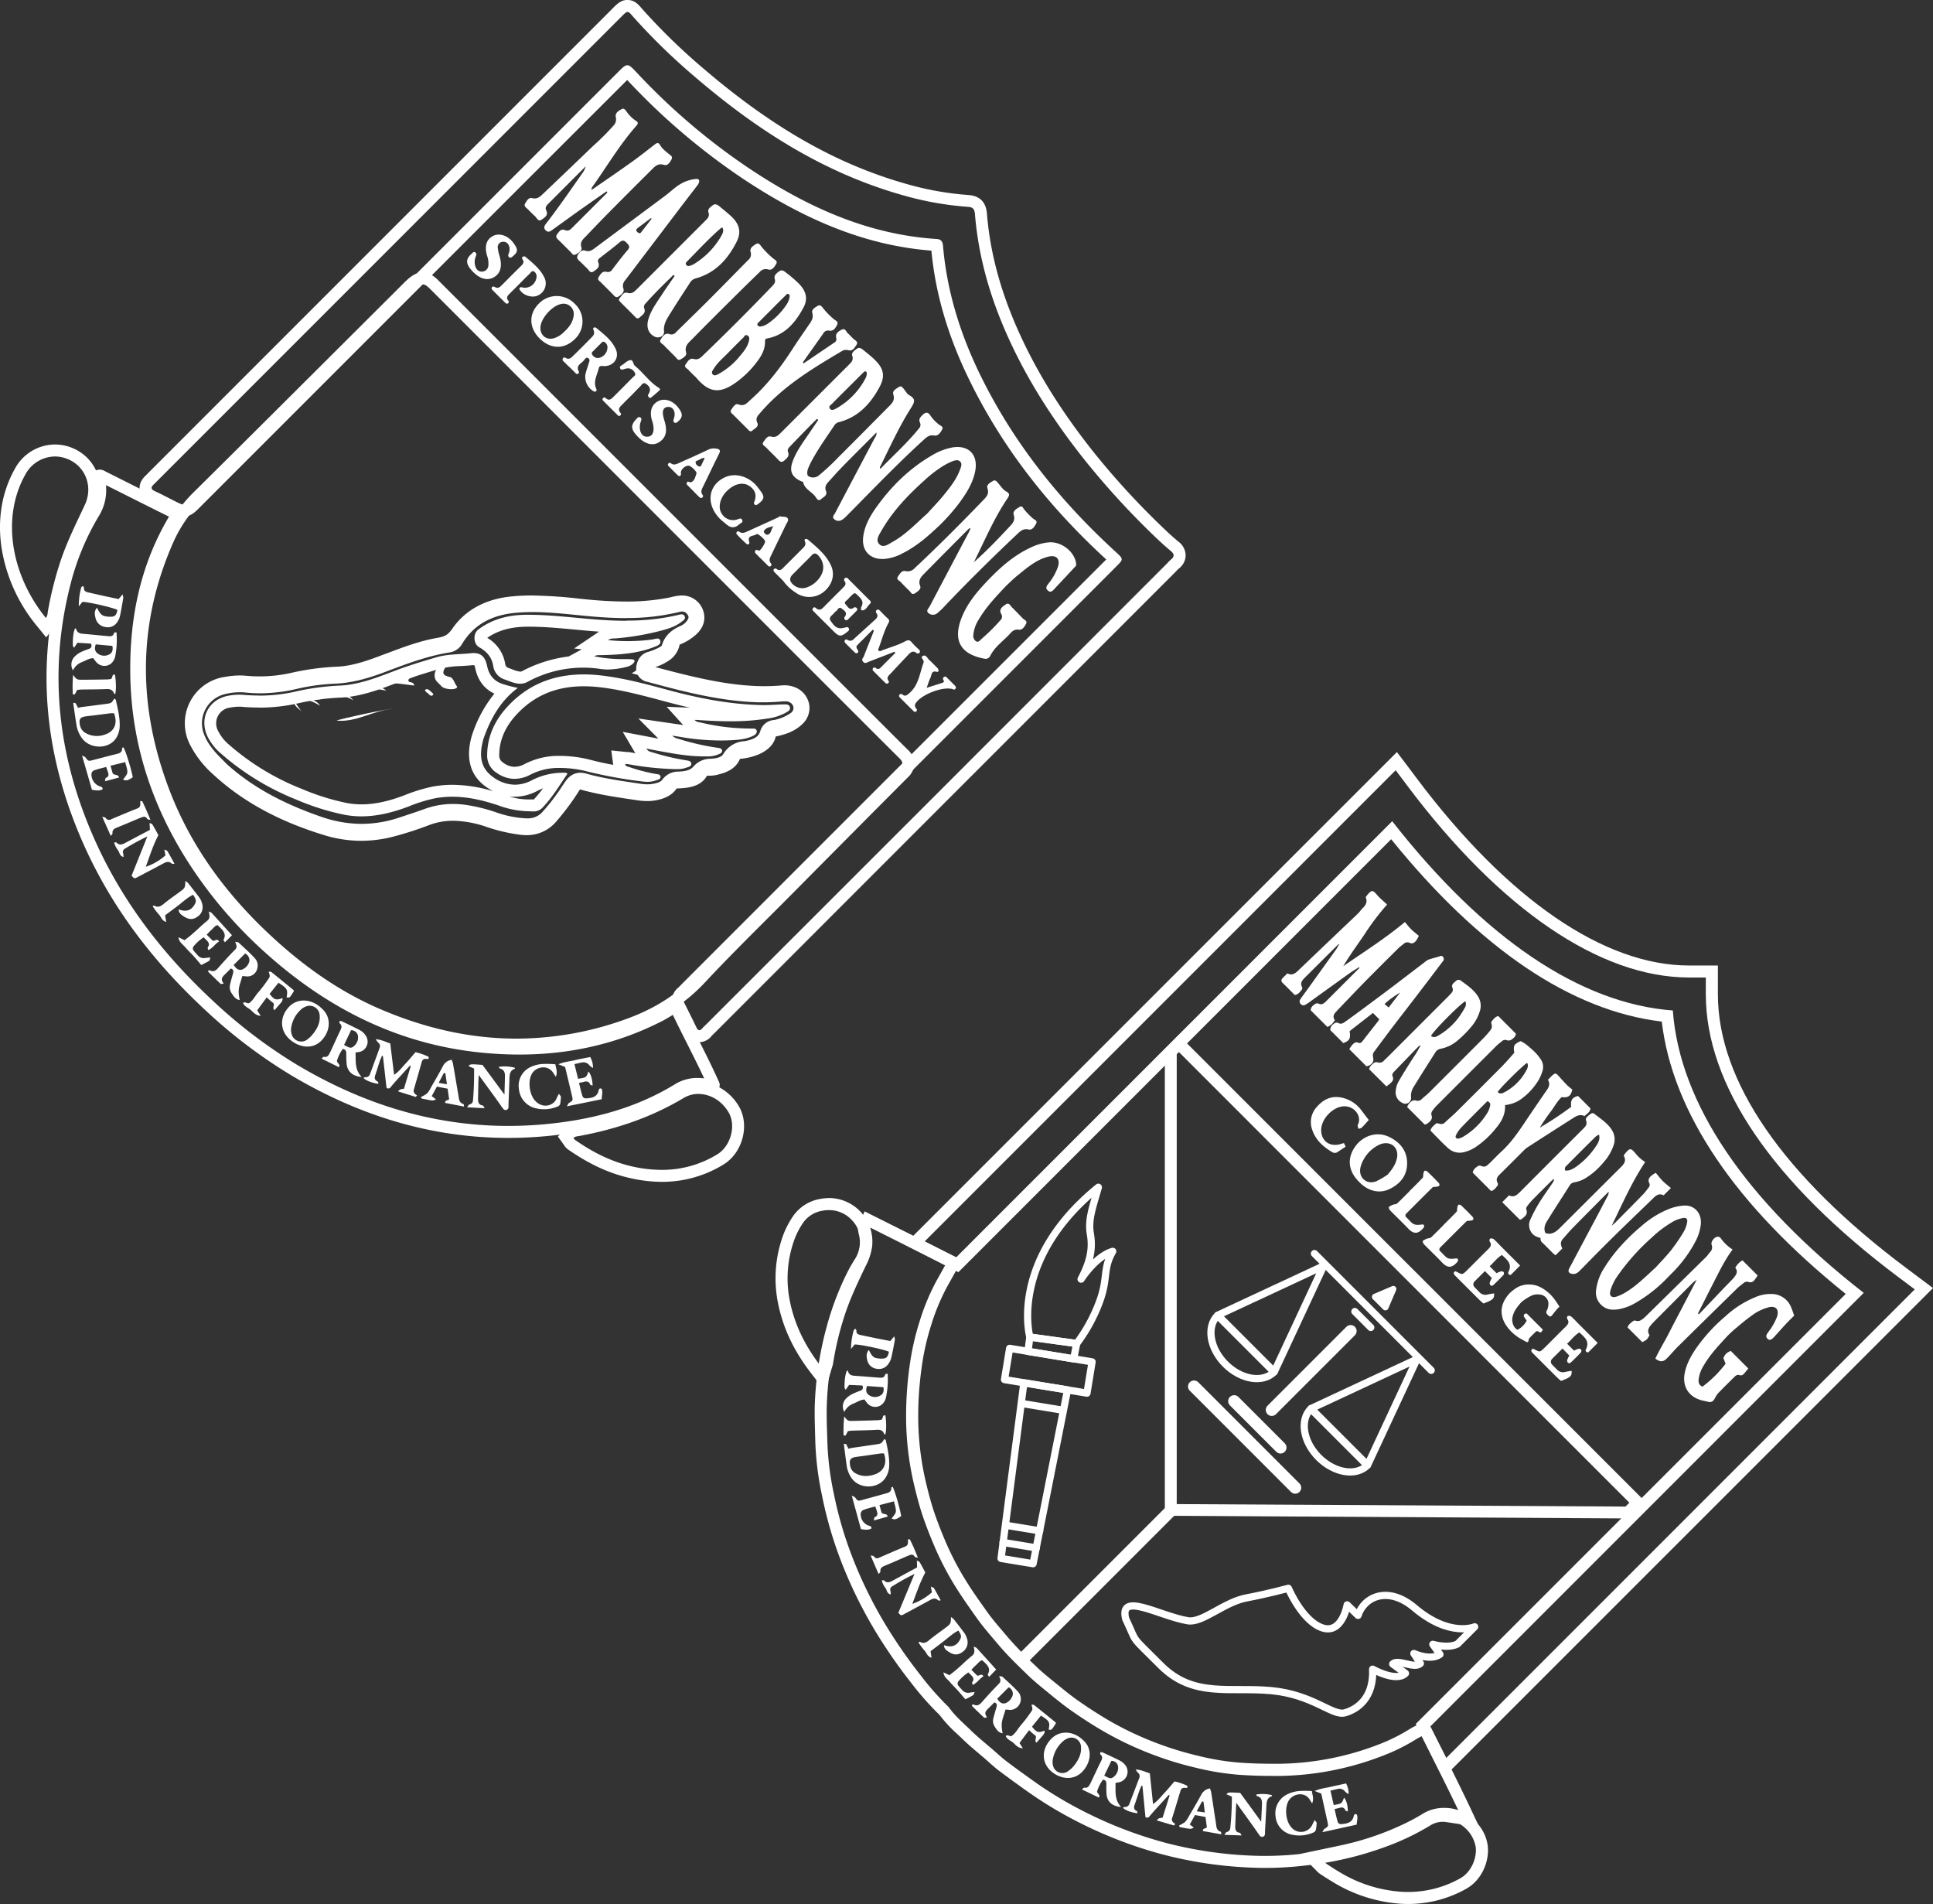 <svg xmlns="http://www.w3.org/2000/svg" viewBox="0 0 920.43 906.43"><rect x="0" y="0" width="920.43" height="906.43" fill="#333333" stroke="none"/><defs><style>.cls-1,.cls-7{fill:#fff;}.cls-2,.cls-3,.cls-4,.cls-5,.cls-6{fill:none;}.cls-2,.cls-3,.cls-4,.cls-5,.cls-6,.cls-7{stroke:#fff;}.cls-2,.cls-3,.cls-4,.cls-5,.cls-7{stroke-miterlimit:10;}.cls-2,.cls-4{stroke-width:5.71px;}.cls-3{stroke-width:5.74px;}.cls-4,.cls-5,.cls-6{stroke-linecap:round;}.cls-5,.cls-6{stroke-width:3.43px;}.cls-6{stroke-linejoin:round;}.cls-7{stroke-width:0.48px;}</style></defs><title>marby-logofooter-bg</title><g id="Layer_2" data-name="Layer 2"><g id="Layer_8" data-name="Layer 8"><path class="cls-1" d="M201.32,135.39c1,0,2.06.74,3.55,2.23L254.23,187c13.53,13.53,170.94,171,174,173.95,1.94,1.88,1.89,3.15,0,5C413.6,380.64,389,405.4,374.44,420.13c-14.39,14.53-29.09,28.77-43,43.72-9.58,10.26-21,16.95-34,21.54a153.25,153.25,0,0,1-51.49,9.07c-22.17,0-44.09-5-65.79-14.44-17.48-7.62-33-18.31-47.27-31-23.49-20.91-42.11-45.32-53-75-14.3-38.77-14.23-77.47,2.54-115.65a64.81,64.81,0,0,1,14-20.18c30.1-29.74,70-69.66,100-99.52.47-.46.93-.93,1.42-1.36,1.51-1.31,2.53-2,3.53-2M297.9,288.51c-5.65,0-11.32-.35-17-.87-9.14-.84-18.27-2-27.43-2-3,0-6,.12-9,.43-12.38,1.24-22.59,6.41-29.28,17.38a2.54,2.54,0,0,1-1.89,1.45c-10.9,1.71-21.17,5.55-31.42,9.42-7.22,2.73-14.52,5-22.31,5.39a104.31,104.31,0,0,0-18.94,2.49,73,73,0,0,1-16.88,2.11,59.86,59.86,0,0,1-6.26-.32,32,32,0,0,0-3.34-.17,34.77,34.77,0,0,0-8.12,1A20,20,0,0,0,91.91,352c2.14,5.33,5.75,9.61,9.79,13.57,1,1,1.94,2,3,3,13.54,12,29.37,19.85,46.35,25.73a64.24,64.24,0,0,0,21.15,3.7,61.86,61.86,0,0,0,19.67-3.27c4-1.33,8-2.58,12-4.06a33.44,33.44,0,0,1,11.87-2.13,38.91,38.91,0,0,1,4.73.3,74.58,74.58,0,0,1,14.71,3.65,56,56,0,0,0,15.14,2.91l.92,0a14.89,14.89,0,0,0,11.19-4.85c4.44-4.63,7.89-10,11.5-15.23.77-1.11,1.45-1.63,2.44-1.63a4.41,4.41,0,0,1,1.2.19c8.68,2.47,17.61,3.65,26.51,5a27.86,27.86,0,0,0,4.16.33,21.14,21.14,0,0,0,3.69-.31c3.1-.55,6.09-1.54,8-4.16a3.6,3.6,0,0,1,3.23-1.58c4.21-.15,8.32-.94,11.24-4.25a5,5,0,0,1,4-1.87c4.27-.16,8.5-1.21,10.84-4.93a6.86,6.86,0,0,1,6-3.49,9.74,9.74,0,0,0,1.37-.3c5-1.11,9.22-3.23,10.82-8.6.36-1.22,1.39-1.11,2.25-1.31A27,27,0,0,0,380,344a8.5,8.5,0,0,0,.76-13.22,9.71,9.71,0,0,0-7-2.61q-.65,0-1.32.06c-3,.25-6,.44-9.07.44l-1.88,0c-17.7-.49-34.65-5-51.59-9.52-.59-.16-1.51-.14-1.3-1.09s.36-1.84,1.5-2.17a29.1,29.1,0,0,0,4-1.42c2.66-1.22,5.58-2.49,6.47-5.46.94-3.15,3-4.53,5.74-5.75a12.85,12.85,0,0,0,6.34-5.76,7.49,7.49,0,0,0-.62-8.24,8.6,8.6,0,0,0-7.14-3.85,10.46,10.46,0,0,0-2.55.33,99.47,99.47,0,0,1-24.4,2.77M201.32,129.68h0c-3,0-5.26,1.62-7.27,3.38-.59.51-1.09,1-1.54,1.47l-.16.16-27.9,27.81c-23.75,23.68-50.66,50.52-72.08,71.69a70.93,70.93,0,0,0-15.21,21.94C60.22,294.64,59.32,335,74.47,376.06c10.58,28.69,28.44,54,54.6,77.24,15.86,14.11,31.81,24.57,48.78,32,22.72,9.9,45.62,14.92,68.07,14.92a159.68,159.68,0,0,0,53.4-9.4c14.83-5.25,26.69-12.79,36.25-23,9.77-10.47,20.13-20.8,30.14-30.79,4.2-4.19,8.54-8.52,12.79-12.81,15.6-15.75,39.75-40.08,53.79-54.14a9.47,9.47,0,0,0,3.11-6.64,9.35,9.35,0,0,0-3.17-6.54c-1.06-1-24.37-24.29-168.66-168.58l-5.31-5.31-13.08-13.08-36.28-36.28c-1.36-1.36-3.9-3.9-7.59-3.9ZM297.9,294.22a104.81,104.81,0,0,0,25.79-2.94,4.8,4.8,0,0,1,1.16-.16,2.91,2.91,0,0,1,2.52,1.5,1.83,1.83,0,0,1,.17,2.26A7.3,7.3,0,0,1,324,298c-3.28,1.46-7.25,3.84-8.89,9.34-.28.49-2.17,1.35-3.18,1.81l-.18.08a23.29,23.29,0,0,1-3.19,1.13c-2.89.84-4.73,3-5.46,6.32l0,.1a6.44,6.44,0,0,0,.86,5,6.83,6.83,0,0,0,4.58,2.89h0c16,4.3,34,9.17,52.84,9.69l2,0c3.55,0,7-.25,9.55-.46.29,0,.58,0,.84,0a4,4,0,0,1,3.07,1,3,3,0,0,1,1,2.33,2.9,2.9,0,0,1-1.27,2.18,21.27,21.27,0,0,1-8.1,3.39l-.14,0a7.25,7.25,0,0,0-6.3,5.22c-.63,2.11-2,3.63-6.59,4.66l-.66.16-.11,0a12.49,12.49,0,0,0-10.24,6.12c-.36.57-1.3,2.07-6.22,2.26a10.68,10.68,0,0,0-8.09,3.8c-1.34,1.52-3.41,2.19-7.15,2.32a9.25,9.25,0,0,0-7.6,3.87c-.7.94-2,1.52-4.46,1.95a15.55,15.55,0,0,1-2.7.23,22,22,0,0,1-3.3-.27l-3-.45c-7.93-1.18-15.42-2.29-22.76-4.38a10,10,0,0,0-2.76-.41c-2.86,0-5.27,1.38-7.14,4.1l-1.58,2.31a93.87,93.87,0,0,1-9.35,12.22,9.14,9.14,0,0,1-7.07,3.09l-.64,0A50.5,50.5,0,0,1,237,387a80.29,80.29,0,0,0-15.84-3.91,44.84,44.84,0,0,0-5.43-.34,39.34,39.34,0,0,0-13.87,2.49c-2.76,1-5.54,1.94-8.48,2.9l-3.29,1.08a56.49,56.49,0,0,1-17.87,3,58.89,58.89,0,0,1-19.28-3.38c-18.68-6.47-32.8-14.29-44.43-24.61-.55-.49-1.13-1.09-1.74-1.72l-1-1,0,0,0,0c-4.35-4.26-7-7.84-8.49-11.62a14.3,14.3,0,0,1,10.12-19.51,29.1,29.1,0,0,1,6.79-.82,26.35,26.35,0,0,1,2.75.14,65.94,65.94,0,0,0,6.85.36,78.26,78.26,0,0,0,18.2-2.26,98.65,98.65,0,0,1,17.91-2.34c8.94-.44,17.17-3.16,24-5.76,9.73-3.68,19.8-7.48,30.29-9.12a8.2,8.2,0,0,0,5.89-4.12c5.31-8.72,13.48-13.52,25-14.67a84.74,84.74,0,0,1,8.48-.4c6.92,0,13.75.68,21,1.4l5.92.57c6.67.61,12.23.9,17.51.9Z"/><path class="cls-1" d="M298.87,5.71c.83,0,1.53,1.06,3.28,3a297.23,297.23,0,0,0,29.49,28.51c29,24.77,60.6,45,97.65,55.54a150.92,150.92,0,0,0,31.5,5.7c2.47.16,3.24,1,3.45,3.5,1.82,22.44,8.45,43.53,18.18,63.72,9.31,19.33,21.1,37.07,34.47,53.81a380.09,380.09,0,0,0,34.08,37c2.1,2,4.28,3.94,6.5,5.8,1.65,1.37,1.94,2.6.14,4.05a25.86,25.86,0,0,0-2,2L446,378,336.3,487.65c-.6.6-1.24,1.16-1.79,1.8s-1,1-1.49,1-1-.42-1.4-1.32q-2.75-5.69-5.61-11.33a2.34,2.34,0,0,1,.63-3.22c.71-.6,1.33-1.32,2-2l202.8-202.8c3.59-3.59,3.58-3.58-.12-7-26.1-23.85-48-51-63.8-82.74-9.91-19.89-16.59-40.77-18.49-63-.16-1.92-.83-3.12-3-3.26-33.13-2.11-62.07-15.48-89.18-33.53a307.37,307.37,0,0,1-53.42-45.44c-2.36-2.5-3.52-3.75-4.71-3.75s-2.37,1.2-4.77,3.6L91.12,237.48c-1.88,1.88-2.7,2.7-3.8,2.7-.86,0-1.89-.52-3.74-1.44-3.26-1.64-6.48-3.37-9.8-4.89-2.06-.94-2-1.91-.52-3.28.62-.58,1.19-1.2,1.79-1.79L295.16,8.67c2-2,2.92-3,3.71-3m0-5.71h0c-3.12,0-5,1.84-7.49,4.38l-.25.25L71,224.74l-.66.68c-.35.36-.68.7-1,1-2.82,2.63-3.07,5.23-2.8,6.94s1.35,4.11,4.84,5.71c2.2,1,4.35,2.11,6.62,3.28l3,1.52c2.37,1.19,4.08,2.05,6.3,2.05,3.46,0,5.49-2,7.84-4.38l152.1-152.1L298,38.73l.65-.65.53.56.11.11A314.57,314.57,0,0,0,353.65,85c31.68,21.08,60.29,32,89.85,34.32,2,21.16,8.24,41.88,18.91,63.28,15.25,30.59,36.3,58,64.35,83.75l-142.5,142.5L324.6,468.54l-.71.73c-.35.36-.68.71-.93.92a8,8,0,0,0-2,10.16c1.94,3.84,3.81,7.62,5.56,11.24,2,4.11,5.24,4.55,6.54,4.55a7.58,7.58,0,0,0,5.82-3c.2-.23.5-.52.83-.83l.67-.65L450,382l73.11-73.11,36.55-36.55.74-.77a10.57,10.57,0,0,1,.8-.8,8.07,8.07,0,0,0,3.37-6.31,8.36,8.36,0,0,0-3.42-6.58c-2.28-1.9-4.31-3.72-6.21-5.54A372.24,372.24,0,0,1,521.35,216c-14.21-17.79-25.27-35-33.79-52.72-10.22-21.22-16-41.4-17.63-61.7-.55-6.78-5.07-8.49-8.76-8.74a144.2,144.2,0,0,1-30.31-5.49c-32.67-9.34-63-26.63-95.51-54.39a291.65,291.65,0,0,1-28.93-28l-.89-1C304,2.18,302.16,0,298.87,0Z"/><path class="cls-2" d="M339.85,516.44c-5.44-12.13-11.79-23.8-17.5-35.8-.68-1.42-1.5-1.07-2.47-.5-1.94,1.13-3.83,2.36-5.82,3.38-26.7,13.68-55.17,17.72-84.69,14.75-40.46-4.07-74.48-22.07-103.93-49.42A207.41,207.41,0,0,1,95.7,414.48c-19.37-28.12-30.3-59.07-30.81-93.35C64.5,294.9,69.48,269.85,83.17,247c1.17-2,.47-2.65-1.28-3.52C71,238.11,60.13,232.59,49.23,227.15c-.67-.34-1.34-1-2.4-.58.08.56.12,1.11.24,1.63a20.67,20.67,0,0,1-2.57,16.2,124.18,124.18,0,0,0-13.92,33.95c-10.55,42-5.79,82.65,11.64,122,13.29,30,32.84,55.45,56.75,77.76a242.89,242.89,0,0,0,41.26,31.42C180,533.17,222.65,543.4,268.8,537c19.3-2.67,37.68-8.27,54.41-18.59a17.47,17.47,0,0,1,10-2.33c2.13.08,4.25.54,6.53.85C339.81,516.61,339.87,516.51,339.85,516.44Z"/><path class="cls-1" d="M417.35,205.9c-5.5,5.5-10.8,10.74-16,16.06-2.37,2.4-4.59,4.94-6.87,7.44-1.11,1.22-1.91,2.49-1.19,4.3.87,2.19-1.21,2.91-2.34,3.95-1.3,1.19-2.08-.31-2.63-1.1-1.76-2.55-5.27-3.65-5.92-7.12,0-.13-.5-.14-.75-.25-4.63-2-5.94-4.89-4.18-9.62,1.88-5.05,5.16-9.31,8.14-13.74,1.33-2,2.69-3.93,4-5.9l-.58-.54c-1.35,1.35-2.71,2.68-4,4q-4.42,4.53-8.8,9.09c-.72.75-1.47,1.53-1,2.72.8,1.94-.55,2.95-1.72,4-1,.94-1.85.9-2.84-.19-1.9-2.07-4-4-5.91-6-.69-.73-2.25-1.26-1.21-2.66.91-1.23,1.82-3,3.68-2.49,2,.57,3.2-.44,4.41-1.65l32.84-32.84c1.08-1.08,1.95-2.09,1.34-3.93-.53-1.59,1-2.46,2.09-3.34s2.16-.29,3,.42c2,1.59,4,3.16,5.77,4.92,4.08,4,4.88,7.64,2.19,12.69-4.31,8.09-10.24,14.54-19.57,16.9a3.55,3.55,0,0,0-2.13,1.69c-3.81,5.68-7.8,11.24-11,17.31a33,33,0,0,0-1.39,3.06c-.51,1.27-.6,3.25.19,3.63a4.31,4.31,0,0,0,4.72-.2,102.47,102.47,0,0,0,9.67-9c8.08-8,16-16.06,24-24.11,1.54-1.55,2.86-3,2-5.64-.58-1.77,1.39-2.69,2.65-3.52s1.84.35,2.51,1.14,1.39,2.19,2.39,2.73c3.28,1.79,2.61,3.38.83,6.19-5.68,8.93-10,18.61-14.75,28.08-.06.11.07.31.2.85,6.28-6.54,12.92-12.43,18.48-19.38a2.33,2.33,0,0,0,.4-2.62c-.72-1.48,0-2.46,1-3.46,1.42-1.45,2.64-2,4,.12a18.69,18.69,0,0,0,4.06,4.25c.72.57,2.21,1,1.52,2.27s-1.84,3.26-3.68,2.93c-2.11-.39-3.4.46-4.74,1.69-13,11.82-25.1,24.5-37.45,36.95a7.49,7.49,0,0,1-2,1.56,3,3,0,0,1-3.65-.46c-1-1,0-1.91.49-2.76q9.48-18,19-36A3.17,3.17,0,0,0,417.35,205.9Zm-14-20.86h0c-2.38,2.38-4.78,4.74-7.13,7.16-.6.61-1.78,1.18-1.11,2.27s1.88.64,2.76.15a34.79,34.79,0,0,0,14.41-14.84,4.54,4.54,0,0,0,.38-1.34c.09-.55.21-1.25-.33-1.55s-1,.23-1.42.62Z"/><path class="cls-1" d="M26.16,217.32A16,16,0,0,1,32,218.45c8.7,3.42,12.47,13.2,8.39,21.91-4.16,8.9-8.57,17.68-11.65,27a170,170,0,0,0-6,24,5.45,5.45,0,0,1-.88,2.85C5.26,273.75.51,246.41,12.09,225.87a16.17,16.17,0,0,1,14.06-8.55m0-5.71h0a21.78,21.78,0,0,0-19,11.45C.88,234.13-1.32,247.22.76,260.93a77.31,77.31,0,0,0,16.68,36.91l4.55,5.6,4.41-5.71a9.79,9.79,0,0,0,1.95-5.06c0-.1,0-.2,0-.3a165.12,165.12,0,0,1,5.78-23.17c2.49-7.57,5.86-14.7,9.44-22.25q1-2.08,2-4.16a22,22,0,0,0,.66-17.66,21.26,21.26,0,0,0-12.13-12,21.62,21.62,0,0,0-7.95-1.52Z"/><path class="cls-1" d="M332.64,520.81c5.48,0,11,3.17,14.27,8.71,3.71,6.21,1.13,16.09-5.42,20.06A50.08,50.08,0,0,1,315,556.94a63.67,63.67,0,0,1-13.94-1.62c-10-2.25-19-6.86-27.33-12.7a3.41,3.41,0,0,1-.63-.85c.9-.89,2-.79,3-1,17.45-3.27,34-8.83,49.35-18a13.87,13.87,0,0,1,7.17-2m0-5.71h0a19.69,19.69,0,0,0-10.11,2.8c-13.72,8.22-29.25,13.87-47.46,17.28l-.3,0a9.09,9.09,0,0,0-5.62,2.48l-3.49,3.43,2.79,3.88h0a7.21,7.21,0,0,0,2.06,2.29c9.95,6.94,19.55,11.39,29.35,13.59A69.68,69.68,0,0,0,315,562.65a56,56,0,0,0,29.41-8.19c9.22-5.58,12.73-18.86,7.37-27.87-4.23-7.09-11.57-11.49-19.18-11.49Z"/><path class="cls-1" d="M288.84,91.09c-4.11,2.88-8.23,5.73-12.32,8.63-4.35,3.09-8.67,6.24-13,9.34-1.12.8-2.29,2-3.69.59s-.23-2.63.6-3.71c5.86-7.67,11.36-15.6,16.88-23.51a9.09,9.09,0,0,0,1.56-3.22Q269.91,88.14,261,97.09c-.79.8-1.55,1.73-.93,3,1.19,2.43-.74,3.48-2.18,4.48-1.62,1.13-2.2-.75-3.07-1.55-1.25-1.14-2.42-2.35-3.62-3.54-.7-.7-1.86-1.26-1.18-2.52s1.75-3.08,3.27-2.66c2.69.74,4-.84,5.57-2.29q11.82-11.24,23.58-22.55A119.13,119.13,0,0,0,292,59.92a4.32,4.32,0,0,0,1.24-4.08c-.5-2.08,1.26-3,2.64-3.83s2,.53,2.64,1.36a16.81,16.81,0,0,0,4.22,4.09c1.41.83,1.06,1.52.13,2.59-7.93,9-14,19.44-21,29.17-.14.19-.1.52-.21,1.23,6.69-4.65,13.13-9,19.48-13.57,3.58-2.55,7-5.28,10.5-8,1.06-.84,1.88-1.26,2.68.18,1,1.78,2.6,2.93,4.1,4.2.82.69,2.11,1.2,1.31,2.66s-1.83,3.14-3.55,2.58c-2.37-.77-3.83.25-5.24,1.65q-9.7,9.61-19.3,19.3-6.24,6.29-12.33,12.72c-1.46,1.55-3.4,2.82-2.43,5.73.44,1.33-1.33,2.53-2.71,3.23s-1.82-.54-2.51-1.22c-1.81-1.77-3.57-3.59-5.39-5.35-.9-.87-2-1.68-1-3,.87-1.15,1.77-2.79,3.55-2.06s2.66-.09,3.68-1.11l16.71-16.71Z"/><path class="cls-1" d="M320.65,130.9c-4.61,4.48-9.23,9-13.47,13.81a2,2,0,0,0-.4,2.1c.89,2.28-1,3.17-2.22,4.34a1.29,1.29,0,0,1-2-.17q-3.55-3.61-7.15-7.16c-.61-.6-1-1.26-.32-1.94,1-1.11,1.8-3,3.71-2.45s3-.33,4.18-1.48l33-33c1.06-1.06,2-2,1.36-3.9-.54-1.56,1-2.49,2.07-3.34s2.17-.3,3.06.43c2,1.67,4.09,3.3,6,5.12,3.64,3.54,4.58,7.33,2.35,11.74-4.22,8.37-10.17,15-19.66,17.58a4.32,4.32,0,0,0-2.6,2c-3.41,5.26-6.87,10.49-10.14,15.84-1.34,2.19-2.56,4.46-2.23,7.35.25,2.2-2.38,3.51-4.42,2.52-2.95-1.43-4.13-4.42-3.08-8.16,1.3-4.59,4.19-8.34,6.74-12.25,1.88-2.88,3.88-5.68,5.83-8.52ZM344,108.38c-.21,0-.44,0-.55.06-5.83,5-11,10.68-16.39,16.11-.37.37-.77.89-.35,1.49a1.32,1.32,0,0,0,1.48.55,8.17,8.17,0,0,0,2.08-.78,37.41,37.41,0,0,0,13.18-13.48C344.08,111.17,344.81,109.84,344,108.38Z"/><path class="cls-1" d="M463.71,267.66c6.27-5.53,11.95-11.5,17.56-17.54,1.3-1.4,2.14-2.81,1.43-5-.6-1.88,1.34-2.87,2.72-3.75s1.76.6,2.36,1.28a33.3,33.3,0,0,0,4.11,4.21c.77.62,2.29,1,1.43,2.53s-1.85,3.07-3.56,2.68c-2.39-.55-3.79.68-5.19,2-11.65,11-23.08,22.25-34.14,33.85a37.92,37.92,0,0,1-4,3.9,3.3,3.3,0,0,1-4.2.18c-1.57-1.24-.05-2.34.5-3.39q9.34-17.76,18.73-35.5c.24-.46.4-1,.71-1.72-.49.19-.77.22-.92.37-7,7-14,14.06-21,21.16-1.6,1.64-3.24,3.23-2.07,6.14.55,1.38-1.19,2.54-2.49,3.38-1.51,1-1.95-.49-2.67-1.17-1.43-1.35-2.82-2.75-4.15-4.19-.68-.73-2.27-1.2-1.27-2.64.88-1.27,1.79-3,3.65-2.55a4.44,4.44,0,0,0,4.3-1.43c11.37-10.62,22.35-21.65,33.13-32.87,1.35-1.41,2.29-2.75,1.53-5-.65-1.88,1.22-2.75,2.51-3.58s2,.34,2.73,1.19c1.15,1.35,2.12,2.93,3.71,3.8,1.9,1,1.45,2,.43,3.48C473.16,247,468.83,257.52,463.71,267.66Z"/><path class="cls-1" d="M331,179.31c-1.06-1.06-2.16-2.08-3.16-3.19-.68-.76-2.3-1.32-1.35-2.64s1.8-3.18,3.88-2.59c1.76.5,2.85-.25,4-1.33q17-16.33,33.37-33.38c.92-1,1.66-1.84,1.16-3.44s.88-2.68,2.11-3.57,2.16-.25,3.05.45a57.89,57.89,0,0,1,6.59,5.68c3.28,3.48,4.16,7.06,1.86,11.28-3.8,7-8.7,12.9-17.12,14.53-.79.15-1.13.42-1.11,1.24.11,4-1.75,7.27-4.09,10.22a45.13,45.13,0,0,1-11.46,10.67c-6.44,4-11,3.3-16.19-2.28-.51-.55-1-1.13-1.48-1.69Zm16.32-12c-2.09,2.34-5.26,4.76-7.4,8.13-.55.87-1.39,1.84-.56,2.78s2,.22,2.85-.22a34.4,34.4,0,0,0,10.23-8.65c1.75-2.07,3.48-4.2,4.15-6.93.25-1,.43-2.17-.72-2.74s-1.45.59-2,1.12C351.84,162.76,349.87,164.77,347.33,167.31ZM367.69,147c-2.12,2.12-4.24,4.22-6.34,6.35-.37.37-.95.75-.64,1.4a1.43,1.43,0,0,0,1.7.65,8.6,8.6,0,0,0,3.55-1.57,33.22,33.22,0,0,0,8.23-8.33,9.67,9.67,0,0,0,1.73-3.79c.11-.63.27-1.39-.48-1.72s-1,.31-1.4.68C371.92,142.72,369.81,144.84,367.69,147Z"/><path class="cls-1" d="M447.94,249.55c-5.56,5.33-11.28,10.44-18.25,13.91a22.22,22.22,0,0,1-8.82,2.65c-6.63.32-10.68-4-9.84-10.58.68-5.26,3.21-9.76,6.22-14,7.21-10.11,15.92-18.64,26.74-24.88a28.69,28.69,0,0,1,9.4-3.61c7.77-1.35,12.41,3.35,11,11.1-1.06,5.68-4.08,10.43-7.38,15A93.87,93.87,0,0,1,447.94,249.55Zm-6.33-5.15c2.44-2.72,5.33-5.67,7.92-8.87,2.94-3.63,5.88-7.31,7.52-11.78.48-1.3,1.26-2.85.17-4s-2.86-.52-4.22.06a32.2,32.2,0,0,0-4.21,2.21,59,59,0,0,0-8.65,6.71c-7.91,7.1-15.21,14.75-20.5,24.06-1.1,1.94-2.92,4.47-.82,6.4,1.92,1.76,4.25-.14,6.16-1.19C431.19,254.55,436,249.4,441.61,244.4Z"/><path class="cls-1" d="M479,279c-4.93,5.21-9.44,10-12.79,15.67a16.56,16.56,0,0,0-2.74,7.58,3.09,3.09,0,0,0,1.22,3c1.23.78,1.86-.4,2.59-1a89.76,89.76,0,0,0,9-8.9,2.32,2.32,0,0,0,.5-3c-1.31-2.33.49-3.43,2-4.52,1.66-1.23,2.28.52,3.12,1.34,1.74,1.7,3.42,3.47,5.1,5.23.7.74,2.31,1.06,1.58,2.54s-1.78,3.06-3.47,2.83c-2-.27-3,.63-4.1,1.82-3.16,3.54-7.3,6.21-9.48,10.64a2.43,2.43,0,0,1-2.58,1.38c-9.23-1.62-15.15-6.53-11.85-17.27,2.17-7,6.56-12.79,11.48-18.12,6.52-7,13.47-13.56,22.35-17.62a25,25,0,0,1,8.61-2.41c6.14-.44,12.54,4.8,12.91,10.54,0,.65-.44,1-.8,1.37-3.12,3.36-6.25,6.73-9.4,10.06-.88.93-1.81,2.25-3.27,1s-.48-2.33.34-3.42a27,27,0,0,0,4.41-7.79c1.24-3.86-.67-5.92-4.63-4.92-5.33,1.34-9.49,4.78-13.62,8.15C483,275.09,480.79,277.29,479,279Z"/><path class="cls-1" d="M289.06,137.36c-.92-.93-1.87-1.84-2.77-2.79-.72-.76-2.09-1.3-1.19-2.72s1.76-2.89,3.66-2.45a2.41,2.41,0,0,0,2.82-1.14c2.38-3.13,4.75-6.27,7.32-9.25,1.39-1.61.42-2.38-.58-3.47s-1.9-1.37-3.25-.22c-2.92,2.49-6,4.78-9,7.13-.84.65-1.72,1.21-1.19,2.5.92,2.27-.82,3.29-2.23,4.27-1.62,1.12-2.23-.66-3.11-1.47-1.18-1.07-2.24-2.27-3.43-3.32-1-.87-1.76-1.69-.94-3.08s1.9-2.59,3.56-2c1.84.63,3.07-.18,4.36-1.13q16.9-12.56,33.79-25.14c2.47-1.85,4.7-4.1,7.35-5.6a17.88,17.88,0,0,1,7.32-2.3c1.9-.13,1.56,1.68.66,2.88-2.42,3.21-4.91,6.37-7.35,9.58q-13.59,17.89-27.16,35.79a3.82,3.82,0,0,0-.89,3.86c.64,1.88-.82,2.87-2.14,3.79-1.48,1-2.15-.26-3-1.09Zm21.23-33.22-.34-.31c-2.07,1.55-4.13,3.12-6.2,4.66-.81.61-1.11,1.22-.23,2,.62.56,1.18.89,1.84,0C307,108.38,308.65,106.26,310.29,104.14Z"/><path class="cls-1" d="M382.65,173q7.3-4.94,14.6-9.89a1.78,1.78,0,0,0,.95-2.11c-.6-2.25,1.07-3.28,2.63-4.07,1.73-.88,2.07,1.09,3,1.88s1.7,1.73,2.6,2.54,2.36,1.38,1.37,2.86c-.89,1.33-1.75,3.1-3.89,2.51a3.84,3.84,0,0,0-3.19.52c-14.05,8.31-28,16.74-38.78,29.38-1.18,1.39-2.35,2.46-1.33,4.64.88,1.89-1.23,2.7-2.31,3.69s-1.81-.15-2.52-.86l-6.56-6.57c-.7-.7-1.86-1.33-1-2.53s1.89-3.08,3.39-2.48c2.86,1.14,4.14-.73,5.77-2.17,8-7.08,14.38-15.5,20.14-24.43,2.33-3.62,4.83-7.13,7.24-10.7,1.28-1.9,2.85-3.56,2-6.35-.43-1.47,1.35-2.53,2.64-3.27s2,.47,2.67,1.32a39.42,39.42,0,0,0,4.91,5c.82.72,2.46,1.11,1.61,2.77s-1.8,3.08-3.8,2.72a2.5,2.5,0,0,0-2.77,1.35q-4.87,6.87-9.73,13.75Z"/><path class="cls-1" d="M318.65,166.92c-.8-.8-1.65-1.54-2.37-2.4s-2.71-1.41-1.62-3.05c.93-1.4,2-3.19,4.23-2.38a2.69,2.69,0,0,0,3-.94c5.21-5.12,10.47-10.2,15.63-15.37,6.29-6.3,12.5-12.67,18.76-19a3.42,3.42,0,0,0,1.15-3.73c-.6-2.06,1.21-3,2.57-3.88s2.1.68,2.81,1.54a41.92,41.92,0,0,0,5.36,5.34c.79.66,2.26,1.18,1.41,2.61s-1.86,3.2-3.84,2.62a3.72,3.72,0,0,0-4,1.22q-5.67,5.46-11.25,11c-7,6.94-14,13.88-20.86,20.9-1.68,1.71-3.84,3.22-2.92,6.42.43,1.5-1.33,2.53-2.64,3.28s-1.79-.54-2.48-1.19c-1-1-2-2-3-3Z"/><path class="cls-1" d="M425.94,310.27c-4.05,1.58-8.1,3.17-12.16,4.72-.89.34-1.82,1.19-2.8.07s0-1.77.34-2.57c1.57-4.09,3.21-8.16,4.82-12.23l-.58-.46c-2.45,2.45-4.91,4.89-7.35,7.36-.79.8-.22,1.55.21,2.28.32.53.46,1-.16,1.44a1,1,0,0,1-1.26-.29c-1.48-1.43-2.94-2.89-4.39-4.36a1.1,1.1,0,0,1-.24-1.51c.34-.45.84-.32,1.26-.06a2.14,2.14,0,0,0,2.81-.33c3.39-3.1,6.8-6.17,10.2-9.26,1-.87,1.67-1.82.71-3.15a1,1,0,0,1,.1-1.5c.67-.5,1.19-.08,1.68.43,1.17,1.21,2.33,2.45,3.59,3.57.87.77.82,1.31.26,2.32-2,3.62-3,7.66-4.45,11.51-.17.46-.64,1.06-.08,1.53s1.09,0,1.58-.17c3.67-1.4,7.5-2.42,11-4.31,1.27-.69,2.11-.73,3.08.47a36.9,36.9,0,0,0,3.37,3.39c.45.43.76.91.44,1.46a1,1,0,0,1-1.46.3c-1.77-1.44-2.93-.3-4.07.9q-4.15,4.39-8.27,8.81c-.94,1-2.23,1.9-1,3.56.33.45.07.89-.38,1.16s-.92,0-1.25-.31q-2.81-2.76-5.58-5.56a1,1,0,0,1-.28-1.25A.85.85,0,0,1,417,318a1.52,1.52,0,0,0,2.25-.09q3.52-3.54,7.06-7.06Z"/><path class="cls-1" d="M372.9,276.5c-1.47-1.47-2.8-2.78-4.11-4.12-.41-.42-.7-1-.24-1.48a.92.92,0,0,1,1.28,0c1.45,1.11,2.36.2,3.33-.79,2.76-2.8,5.59-5.53,8.33-8.35,1.1-1.13,2.64-2,1.72-4.21-.5-1.22,1-1.12,1.63-.55,4.18,3.6,8.54,7.1,10.89,12.28,2,4.49.51,9.32-3.74,12.69a11.08,11.08,0,0,1-13.33,0A21.28,21.28,0,0,1,372.9,276.5Zm9.13-7.62,0,0-4.57,4.57c-1.82,1.81-1.47,3.44.38,5a6.4,6.4,0,0,0,6.85,1,12.4,12.4,0,0,0,6.08-5.2c2-3.29,1.52-6.92-1.13-9.81-1-1.12-2-1.27-3.08-.14C385.1,265.85,383.56,267.35,382,268.88Z"/><path class="cls-1" d="M271.09,174.73c-.66-.66-1.36-1.29-2-2s-1.58-1.07-1.1-2c.61-1.21,1.43-.11,2.15,0,1.33.28,2.08-.65,2.87-1.42q4.11-4,8.15-8.15c1.1-1.11,2.33-2.08,1.43-4.09-.53-1.18.64-1.53,1.43-.87,3.53,2.92,7.29,5.73,9.2,10.06s-1.28,8.39-6.07,8c-1.1-.09-1.79-.07-2.07,1.14-.74,3.21-2.76,6.27-1.13,9.76a.85.85,0,0,1-.32,1.21c-.48.28-.88-.05-1.28-.27a8,8,0,0,1-3.63-7.67c.36-1.82,1.06-3.58,1.58-5.37.26-.87.84-1.9-.21-2.55s-1.55.44-2,1c-1.26,1.59-4.19,2.51-2.4,5.48.11.18-.16.71-.39.92-.45.4-.9.05-1.22-.26-1-1-2-2-3-3Zm13.25-9.46c-.46.46-1,.9-1.38,1.4-.55.65-1.71,1.14-.88,2.29a3.09,3.09,0,0,0,2.84,1.48,5.17,5.17,0,0,0,4.32-4.8,2.92,2.92,0,0,0-1.44-2.84c-1.08-.49-1.57.72-2.26,1.28A16.79,16.79,0,0,0,284.33,165.27Z"/><path class="cls-1" d="M256.89,161.07c-5-5-5.21-11.57-.4-16.44a11.84,11.84,0,0,1,17.12-.07,11.46,11.46,0,0,1,.18,16.8C268.7,166.44,262.16,166.33,256.89,161.07Zm12-3.33c2.22-2.11,3.84-4.38,4.24-7.3a4.9,4.9,0,0,0-6.29-5.63c-4.1,1-9,6.49-9.47,10.62s2.9,6.85,6.81,5.46A11.49,11.49,0,0,0,268.85,157.74Z"/><path class="cls-1" d="M392.93,296.57c-1.72-1.72-3.46-3.43-5.16-5.18-.48-.49-1.32-1-.65-1.86s1.17-.19,1.7.19c1.24.92,2.21.5,3.19-.5,3.16-3.21,6.35-6.37,9.53-9.55.83-.83,1.53-1.68.67-2.93a1,1,0,0,1,.12-1.5,1,1,0,0,1,1.48.25q5.15,5.18,10.33,10.34a1,1,0,0,1,.05,1.69c-1.14,1.05-1.75,2.86-3.44,3.06-.92.11-.93-1-.56-1.74,1.46-2.87-.71-4.29-2.32-5.93-.68-.7-1.31-.5-1.92.14a27.37,27.37,0,0,0-2.17,2.2c-.58.76-2.31,1.27-1,2.63.92,1,1.68,2.78,3.63,1.51a1.08,1.08,0,0,1,1.69.31c.35.61-.15,1-.55,1.43q-1.79,1.79-3.58,3.58c-.42.42-.9.79-1.46.42a1,1,0,0,1-.23-1.51c1.41-2-.33-3-1.46-3.87-1.51-1.22-1.91.79-2.84,1.31a3,3,0,0,0-.8.79c-.88,1.1-2.83,2-1.67,3.68,1.28,1.85,2.66,4,5.56,3.5l1.1-.22c.71-.16,1.55-.58,2,.33s-.35,1.35-.93,1.82c-2.78,2.25-3.7,2.19-6.31-.42l-4-4Z"/><path class="cls-1" d="M247.24,135.24c-1.46,1.46-2.91,2.93-4.38,4.37-1,1-2.1,2-.81,3.55a.85.85,0,0,1-.15,1.25.91.91,0,0,1-1.26-.21q-3.11-3.06-6.16-6.17c-.32-.32-.61-.76-.27-1.25s.94-.45,1.46-.13c1.34.83,2.26.14,3.19-.8q4.65-4.7,9.35-9.35c.87-.86,1.5-1.71.66-2.93-.29-.42-.43-.93,0-1.28a1.1,1.1,0,0,1,1.52.14c3.3,2.78,6.7,5.49,8.69,9.44a6.28,6.28,0,0,1-2.73,8.68c-2.5,1.43-6.77.33-8.58-2.2-.26-.37-.68-.72-.34-1.22.5-.76,1.16-.27,1.77-.19a5.6,5.6,0,0,0,6.23-4.69,2.84,2.84,0,0,0-1.13-3c-1.09-.63-1.61.62-2.23,1.21C250.39,132,248.83,133.65,247.24,135.24Z"/><path class="cls-1" d="M342.89,247.08c-6.85-6.88-5.85-16,2.18-19.8,4.93-2.36,11.37-.6,15.36,4.22.48.58.91,1.19,1.37,1.78,2.46,3.15,2.29,4.35-.92,6.74-.5.37-.94.61-1.49.22a1,1,0,0,1-.25-1.26c1.42-3.44.32-6.06-2.74-7.87-2.65-1.58-6.43-.76-9.3,1.79a12.12,12.12,0,0,0-4,5.67c-.69,2.45-.58,4.81,1.21,6.85a6.26,6.26,0,0,0,6.63,1.91c.84-.19,1.86-1.05,2.45.19s-.73,1.5-1.37,2.08c-1.81,1.61-3.61,2-5.73.35C345.15,249,344,248.11,342.89,247.08Z"/><path class="cls-1" d="M330.21,233.85c-.73-.73-1.48-1.44-2.18-2.19-.49-.52-1.32-1-1-1.85.46-1.12,1.31,0,1.84-.18,1.91-.6,2.14-2.57,2.76-4.09.39-1-2.76-3.93-3.86-3.86-1.82.12-3.8,2.09-3.55,3.64.08.52.09.9-.35,1.2a.76.76,0,0,1-1-.12c-1.54-1.5-3.06-3-4.56-4.55a.81.81,0,0,1,0-1.23.86.86,0,0,1,1.24,0c1.28.93,2.48.39,3.69-.16,4.68-2.12,9.39-4.15,14-6.39a6.14,6.14,0,0,1,3.7-.51c2.2.25,2.12,1.15,1.3,2.78-2.5,5-4.9,10.07-7.35,15.1-.66,1.35-1.49,2.67-.34,4.17a.83.83,0,0,1-.12,1.23c-.57.52-1.06.15-1.46-.23-1-.9-1.86-1.84-2.79-2.77ZM335.56,218c-1.36-.07-2.15.71-3.07,1.1-.53.22-1.43.4-1.26,1.24a2.38,2.38,0,0,0,1.67,1.73c.85.27,1-.59,1.3-1.14C334.66,220,335.08,219.08,335.56,218Z"/><path class="cls-1" d="M362.73,266.38c-.73-.73-1.48-1.44-2.18-2.19-.49-.53-1.32-1-1-1.84.41-1.09,1.2-.28,1.88-.21s3-3.48,2.89-4.43-3.53-3.9-4-3.46c-1.24,1.15-4.64.29-3.56,3.71.3,1-.54,1.56-1.26,1a63.5,63.5,0,0,1-4.6-4.51.82.82,0,0,1,0-1.24c.41-.42.81-.3,1.23,0,1.29.92,2.51.33,3.71-.21q7.28-3.29,14.54-6.61c.41-.19.91-.7,1.19-.59,1.14.42,2.65-.11,3.43.87s-.24,2.08-.71,3.05c-2.28,4.71-4.58,9.41-6.83,14.13-.67,1.4-1.66,2.83-.33,4.42a.83.83,0,0,1-.15,1.24.87.87,0,0,1-1.25-.15c-1-1-2-2-3-3Zm5.56-15.89c-2.1.57-3.82.82-4.56,2.41-.24.53,1,1.78,1.59,1.69C367.31,254.27,367,252.15,368.29,250.49Z"/><path class="cls-1" d="M225.27,129.44c-3.6-3.67-3.76-6-.59-8.73.46-.4.86-1.13,1.63-.55s.54,1.08.3,1.76a7.07,7.07,0,0,0-.25,4.95c.56,1.54,1.62,2.59,3.35,2.43a3.12,3.12,0,0,0,2.85-3,11,11,0,0,0-.67-4.68c-1.3-4.63-.21-7.84,3.16-9.42,2.9-1.35,6.84,0,9.33,3.32s2.35,4.38-.29,6.58c-.43.35-.85.8-1.48.49s-.71-1.05-.47-1.69a5.36,5.36,0,0,0,.41-3.29c-.42-1.63-1.47-2.68-3.22-2.5a2.52,2.52,0,0,0-2.29,3,19.36,19.36,0,0,0,.84,3.82c1.37,4.76.5,8.17-2.6,10S228.64,132.88,225.27,129.44Z"/><path class="cls-1" d="M303.92,208.1c-3.67-3.71-3.82-5.59-.76-8.77.47-.49.87-1,1.64-.65s.68,1,.45,1.69a7.76,7.76,0,0,0-.4,4.68c.49,1.8,1.58,3,3.59,2.84s2.61-1.6,2.77-3.35a13,13,0,0,0-.84-4.66c-1.16-4.22,0-7.38,3.11-8.94,2.93-1.45,6.67-.33,9.2,2.77s2.65,4.91.05,7.06c-.45.38-.89.76-1.48.47s-.73-1-.49-1.67a6.07,6.07,0,0,0,.45-3c-.3-1.79-1.31-2.93-3.21-2.83s-2.48,1.57-2.36,3.17a19.15,19.15,0,0,0,.88,3.81c1.37,4.77.49,7.88-2.83,9.89C310.79,212.35,307.22,211.44,303.92,208.1Z"/><path class="cls-1" d="M441.24,327.45c2.85-.9,5.06-1.57,7.25-2.31.58-.19,1.33-.42.76-1.37a1,1,0,0,1,.49-1.6c.67-.28,1,.29,1.4.67,1.13,1.12,2.25,2.26,3.39,3.38.51.5.91,1,.41,1.69s-1,.26-1.51.11c-4.7-1.23-14.45,2.54-17.27,6.57a2,2,0,0,0,.17,2.78.89.89,0,0,1,0,1.26c-.56.58-1.07.18-1.45-.2-2.14-2.1-4.26-4.23-6.37-6.36-.34-.34-.58-.79-.26-1.25a.91.91,0,0,1,1.45-.16c1.44,1.12,2.34.16,3.38-.74,4.43-3.85,4.85-9.53,6.73-14.55a1.84,1.84,0,0,0,0-.28c.2-1-1.9-2.13-.27-2.87,1.44-.66,2.06,1.24,3,2.05,1.34,1.17,2.55,2.49,3.81,3.74.76.75.7,2.09-.19,1.84-2.79-.79-2.47,1.49-3.09,2.74S442,325.38,441.24,327.45Z"/><path class="cls-1" d="M300.57,188.31c-1.26,1.26-2.54,2.5-3.77,3.78s-3.13,2.47-1.23,4.64c.29.33.11.71-.15,1a.79.79,0,0,1-1.23,0q-3.5-3.45-7-7a.78.78,0,0,1,0-1.22.83.83,0,0,1,1.24,0c1.58,1.51,2.65.46,3.77-.68,3-3,6-6,8.93-9,.6-.61,1.82-1.16,1.21-2.25a3.69,3.69,0,0,0-3.33-2.23,7.64,7.64,0,0,0-1.91.4c-.74.22-1.49.53-1.84-.51-.29-.86.38-1.09.95-1.44,1.19-.75,2.23-1.92,3.51-2.28,1.92-.54,1.6,1.82,2.62,2.66,4,3.25,6.86,7.66,11.3,10.42.43.26.86.76.48,1.12-1.34,1.28-2.77,2.49-4.24,3.63-.42.33-.87-.13-1.14-.53-.48-.72.14-1.25.39-1.8.94-2-.1-3.3-1.55-4.3s-2.08.68-2.89,1.38C303.29,185.45,302,186.92,300.57,188.31Z"/><path class="cls-1" d="M253.49,289.18a224.92,224.92,0,0,1,23.33,1.63,204.8,204.8,0,0,0,21.26,1.27,110.82,110.82,0,0,0,21.33-1.92c1.56-.3,3.1-.78,4.68-.93q.34,0,.67,0a4.75,4.75,0,0,1,4.6,3c1,2.19.14,4-1.5,5.54a22.84,22.84,0,0,1-8.27,4.64c-1.06.39-1.69.68-1.51,2.1.31,2.35-1,4.11-2.88,5.4a25,25,0,0,1-7.5,3.06c-.66.18-1.83,0-1.83.94,0,3.3-2.22,5-5.08,6.62,9.36,2.42,18.18,4.89,27.1,7,11.92,2.77,23.93,4.91,36.14,4.91,2.9,0,5.8-.12,8.73-.38.3,0,.6,0,.9,0a7.22,7.22,0,0,1,3,.59c3.45,1.52,4.29,5.41,1.58,8-3.34,3.21-7.72,4.06-12.06,4.89-1.46.28-2.44.34-2.22,2.49.31,3-2,4.65-4.5,5.8-3.1,1.46-6.49,1.73-9.85,2.07h-.79c-.56,0-1.09.11-1.16,1-.34,4.72-3.95,5.65-7.58,6.52a13.37,13.37,0,0,1-2.52.25c-2.33.1-4.29-.08-5.77,2.85-1.34,2.67-5,3-8,3.19-.48,0-1,0-1.45,0-.83,0-1.66,0-2.48-.08h-.2a1.28,1.28,0,0,0-1.43,1.1c-.8,2.81-3.16,3.8-5.67,4.46a16.89,16.89,0,0,1-4.33.53,27.32,27.32,0,0,1-4-.33c-8.9-1.33-17.83-2.54-26.51-5a7.73,7.73,0,0,0-2.1-.34c-1.67,0-2.91.82-4.12,2.72a114.9,114.9,0,0,1-10.82,14.69,12.57,12.57,0,0,1-9.86,4.53q-.82,0-1.68-.08a74.39,74.39,0,0,1-15.85-3.67,57.3,57.3,0,0,0-16.81-3.1h-.72a37.42,37.42,0,0,0-13.59,2.51,157.26,157.26,0,0,1-15.77,5.09,55,55,0,0,1-14.3,1.93,54.34,54.34,0,0,1-15.93-2.43c-18.79-5.73-36.06-14.17-50.61-27.6A43.17,43.17,0,0,1,96,352.73c-5.69-11,.22-22.87,12.48-24.89a35.64,35.64,0,0,1,5.77-.53c.7,0,1.39,0,2.07.09q3.64.34,7.25.34a74.21,74.21,0,0,0,17.3-2,114.79,114.79,0,0,1,20.34-2.62c8.57-.47,16.46-3.45,24.35-6.46s15.66-6,23.85-7.38a14.53,14.53,0,0,0,10.75-6.83c5.41-7.8,13.79-11.67,23.22-12.71a91.64,91.64,0,0,1,10.06-.52m44.85,6.32c-5.27,0-10.55-.29-15.84-.72-10.27-.84-20.49-2.14-30.82-2.14h-.6c-8.48,0-16.35,1.83-23.27,7-2.57,1.91-2.42,6.88.42,8.46,3.55,2,6,4.68,6.67,8.84a7.9,7.9,0,0,0,5.51,6.52c2.41.85,4.81,2,7.31,2a7.37,7.37,0,0,0,3.47-.86A55.3,55.3,0,0,1,286,318.48a23.08,23.08,0,0,0,3.45.25,37.9,37.9,0,0,0,8.82-1.22,6.36,6.36,0,0,0,3.21-1.64c1.09-1.11.86-1.88-.64-2-.72-.07-1.44-.09-2.16-.09h-2.62a64.31,64.31,0,0,1-13.1-1.35,4.3,4.3,0,0,1,2.17-.54c.4,0,.77,0,1.13,0h.13c8.56-.21,17.07-.71,25.15-3.9,1.31-.52,3.35-1.14,2.85-2.94a1.27,1.27,0,0,0-1.35-1.06,19,19,0,0,0-2.32.44,90.8,90.8,0,0,1-11.88.8,86.17,86.17,0,0,1-9.39-.51,5.65,5.65,0,0,1,3.3-.77,125.62,125.62,0,0,0,22.7-3.89c3.16-.88,6.31-1.89,8.94-3.95.82-.64,2.21-1.33,1.63-2.64a1.49,1.49,0,0,0-1.49-1,8,8,0,0,0-1.76.33,104.41,104.41,0,0,1-24.45,2.64m-175,35.68q-3.74,0-7.51-.32-1-.08-1.93-.08a28.52,28.52,0,0,0-5.07.48c-9.49,1.72-14.1,10.72-10,19.43a26.06,26.06,0,0,0,6.61,8.3,124.62,124.62,0,0,0,35.86,21.82,116.85,116.85,0,0,0,23.06,7.2,43.61,43.61,0,0,0,7.77.69c7.6,0,15-1.89,22.26-4.62a73.54,73.54,0,0,1,12.87-4,45.87,45.87,0,0,1,8.16-.72c7.49,0,14.77,1.73,22,4.16a43.84,43.84,0,0,0,13.45,2.74c.87,0,1.79.08,2.69.08a5.91,5.91,0,0,0,4.54-1.53c4.76-4.91,8.28-10.75,12.16-16.46a4.79,4.79,0,0,0-1-.41c-.34,0-.69,0-1,0h-.66a32.1,32.1,0,0,0-14.3,3.57,17.34,17.34,0,0,1-8.09,2.12,17.86,17.86,0,0,1-10.45-3.66c-6.07-4.34-6.49-10.3-4.88-16.85a18.49,18.49,0,0,1,.55-1.89c3.3-9.11,7.79-17.43,16.16-23.68a62.61,62.61,0,0,1-7.16-1.84c-4.29-1.39-6.57-4.3-7.48-8.64-.85-4.08-2.69-6.1-6.39-6.1a12,12,0,0,0-1.27.07c-5.56.59-11.24.34-16.7,2-6.73,2-13.46,4-20,6.53-8.15,3.09-16.29,6.3-25.13,6.85A118.23,118.23,0,0,0,141.76,329a77.88,77.88,0,0,1-18.44,2.16m121.79,39.62a15.73,15.73,0,0,0,7.31-1.93,29.59,29.59,0,0,1,14-3.26h.09a53.68,53.68,0,0,1,13.63,1.81A216,216,0,0,0,305.57,372a19.51,19.51,0,0,0,2.69.2,11.65,11.65,0,0,0,4.25-.74c.81-.31,2.05-.42,2-1.65s-1.28-1.18-2.15-1.34a82.77,82.77,0,0,1-12.78-3.32c-.68-.24-1.7-.18-1.87-1.48.63.06,1.18.08,1.71.18a141.08,141.08,0,0,0,21.8,2.3l1.12,0a13,13,0,0,0,4.43-.66c1-.37,2.52-.58,2.4-1.94s-1.58-1.43-2.67-1.62a114.26,114.26,0,0,1-15.59-3.68c-1-.33-2.23-.37-3.1-1.86l5.76,1.09c7.1,1.31,14.2,2.61,21.45,2.61l1.43,0a12.77,12.77,0,0,0,5-.72c1-.44,2.48-.74,2.39-2s-1.63-1.29-2.7-1.45a117.57,117.57,0,0,1-18.07-4.18,5.9,5.9,0,0,1-3-1.51c1.43.21,2.34.32,3.25.48a115,115,0,0,0,19.82,1.82q2.41,0,4.83-.12c3.47-.18,7-.45,10.18-1.88,1.08-.48,2.45-1.24,2.17-2.61-.19-.94-1-1.09-1.81-1.09-.37,0-.74,0-1.06,0h-.78A102.39,102.39,0,0,1,333.74,344c-1-.22-2-.19-3-1.26.95,0,1.65,0,2.35.09,4.92.32,9.83.55,14.74.55a108.92,108.92,0,0,0,17.81-1.33,24.22,24.22,0,0,0,8.51-2.75c1-.58,2.42-1.23,1.95-2.72-.34-1.08-1.26-1.24-2.2-1.24l-.94,0c-3,.07-6,.33-9,.33h-.86c-15.1-.27-29.82-3.12-44.34-7-10.78-2.91-21.56-5.85-32.68-7.12a71.52,71.52,0,0,0-8.14-.48c-14.07,0-26.67,4.61-36.76,15.85-5.67,6.31-9.19,13.88-9.21,22.69a9.67,9.67,0,0,0,4.7,8.44,14.88,14.88,0,0,0,8.4,2.75m8.38-87.32a96.67,96.67,0,0,0-10.69.56c-11.9,1.31-21.34,6.55-27.29,15.13-2,2.9-3.52,3.86-7,4.46-8.72,1.49-16.91,4.62-24.84,7.64l-.09,0c-7.29,2.78-14.84,5.66-22.63,6.1a122.07,122.07,0,0,0-21.35,2.76,68.94,68.94,0,0,1-16,1.88c-2.21,0-4.47-.11-6.72-.32-.84-.08-1.71-.12-2.61-.12a41,41,0,0,0-6.7.61,22.33,22.33,0,0,0-16.63,33.14,48.17,48.17,0,0,0,10.64,13.39c13.9,12.83,31.18,22.27,52.82,28.87A60.34,60.34,0,0,0,172,400.28a61,61,0,0,0,15.78-2.12,161.67,161.67,0,0,0,16.34-5.28,31.54,31.54,0,0,1,11.53-2.13h.62a51.67,51.67,0,0,1,15.14,2.82,80.07,80.07,0,0,0,17.06,3.92c.76.07,1.51.11,2.23.11a18.26,18.26,0,0,0,14.13-6.44,121.12,121.12,0,0,0,11.33-15.35c8.22,2.34,16.61,3.59,24.72,4.79l2.39.36a32.86,32.86,0,0,0,4.89.4,22.41,22.41,0,0,0,5.79-.72c1.58-.42,5.77-1.52,8.27-5.29h0c.66,0,1.27,0,1.86-.06,3.4-.24,9.66-.7,12.56-6l.47,0,.62,0h.29a16.54,16.54,0,0,0,3.31-.39c3-.73,8.77-2.11,11-7.63a29.13,29.13,0,0,0,9.44-2.35c5-2.35,7-5.45,7.59-8.29,4.14-.86,8.84-2.21,12.72-5.94a10.42,10.42,0,0,0,3.21-9.43,10.85,10.85,0,0,0-6.44-7.94,13,13,0,0,0-5.26-1.07c-.46,0-.93,0-1.41.06-2.66.24-5.43.36-8.22.36-12.72,0-25.31-2.55-34.85-4.77-5.65-1.31-11.21-2.78-17.06-4.32a25,25,0,0,0,6.28-3,11.73,11.73,0,0,0,5.29-7.7,25.34,25.34,0,0,0,8.12-5.06c5.13-4.94,3.63-10,2.75-12a10.5,10.5,0,0,0-9.81-6.32c-.4,0-.8,0-1.21.06a28.3,28.3,0,0,0-3.84.7c-.46.11-.93.22-1.4.31a104.68,104.68,0,0,1-20.24,1.81,197.57,197.57,0,0,1-20.67-1.24l-.28,0a227.64,227.64,0,0,0-23.64-1.64ZM232,303.67c5.15-3.58,11.26-5.28,19.14-5.32h.57c7.36,0,14.59.68,22.24,1.39,2.65.25,5.39.5,8.11.73l3.2.24-11.88,8,3.7.41-6.32,3.41a64.21,64.21,0,0,0-22.19,7,1.66,1.66,0,0,1-.84.21,13.19,13.19,0,0,1-3.78-1.08l-1.64-.6a2.27,2.27,0,0,1-1.76-2.06A17.45,17.45,0,0,0,232,303.67ZM123.32,336.88a84.08,84.08,0,0,0,19.79-2.32,113.34,113.34,0,0,1,19.63-2.48c9.37-.58,17.77-3.77,25.88-6.86l.92-.35c6.22-2.36,12.79-4.34,19.13-6.25l.52-.16a45.1,45.1,0,0,1,10.24-1.37c1.76-.1,3.57-.21,5.41-.41a6.4,6.4,0,0,1,.67,0h.33a6.53,6.53,0,0,1,.48,1.54c1.42,6.81,5.38,10.27,9.09,12a61.37,61.37,0,0,0-10.4,19,23.87,23.87,0,0,0-.73,2.47c-2.47,10-.08,17.73,7.1,22.86a28.34,28.34,0,0,0,3.53,2.16,68.46,68.46,0,0,0-19.48-3.09,51.87,51.87,0,0,0-9.17.81,78.33,78.33,0,0,0-13.88,4.25c-7.69,2.9-14.12,4.25-20.25,4.25a38.12,38.12,0,0,1-6.76-.6,112,112,0,0,1-21.93-6.87,118.06,118.06,0,0,1-34.24-20.81,20.39,20.39,0,0,1-5.23-6.46,7.56,7.56,0,0,1,5.82-11.36,23,23,0,0,1,4.06-.39c.49,0,1,0,1.45.06,2.69.23,5.38.34,8,.34Zm121.79,28.19a9.21,9.21,0,0,1-5.21-1.77c-1.82-1.23-2.18-2.32-2.18-3.7,0-6.83,2.62-13.18,7.75-18.88,8.44-9.39,19.08-14,32.52-14a66,66,0,0,1,7.48.44c10.59,1.21,20.78,4,31.56,6.88l.28.07q5.81,1.57,11.22,2.79l-11.08-.42,7.87,8.73-1-.18c-.69-.12-1.36-.21-2.13-.32l-1.28-.18-16.94-2.47,9.52,9.58-2.56-.49-2-.38-12.41-2.36,6,10.18-2-.37a14.73,14.73,0,0,0-1.77-.22l-.47,0-7.21-.74.93,6.87c-3.57-.65-7-1.38-10.43-2.28a59.63,59.63,0,0,0-15.07-2h-.1a35.09,35.09,0,0,0-16.64,3.91,10.15,10.15,0,0,1-4.67,1.28Zm0,14.23a23,23,0,0,0,10.74-2.77,24.67,24.67,0,0,1,2.7-1.21,54.06,54.06,0,0,1-4.36,5.27,6.15,6.15,0,0,1-.67,0c-.41,0-.83,0-1.24,0l-1.38,0a32.38,32.38,0,0,1-8.4-1.4,21.2,21.2,0,0,0,2.63.16Z"/><path class="cls-1" d="M197.3,326.38c-3-.35-5.68-.79-8.41-1-6.5-.41-12.94-.46-18.41,4-2,1.64-3.89-.35-5.92-.79,3.61-.94,7.2-1.92,10.82-2.8,8-2,15.73-4.84,23.51-7.55,1-.35,2.57-1.28,3.06-.23.66,1.4-1.06,2.18-2.11,2.83a38.72,38.72,0,0,1-3.82,1.75c-.65.31-1.62.49-1.54,1.4s1,.68,1.58.91C196.48,325.14,197,325.21,197.3,326.38Z"/><path class="cls-1" d="M211.86,316.56c.11.34.42.81.3,1-1.68,2.58-1.61,4,2,4.73,1.77.35,2.18,3,3.43,4.5.26.3-.07.66-.42.88-1.44.89-5.84.4-7-1-1.27-1.57-3.31-2.44-3.23-5.19.1-3.64,2.74-3.95,5-4.93Z"/><path class="cls-1" d="M156.76,329.54c-2.21.49-2.68,3.76-5.16,3.39-1.95-.29-3.65-1.88-6.3-1.18,2.7,1.32,5.59,1.62,7.06,4.22-3-1.86-6-3.3-9.66-2.69a.83.83,0,0,1-1-.72c-.07-.55.4-.79.81-1a14.53,14.53,0,0,1,5-1.69A31.35,31.35,0,0,1,156.76,329.54Z"/><path class="cls-1" d="M186.88,337.49c-9.12.7-17.18,6.5-26.6,5.57C161.74,342.3,184.85,337.27,186.88,337.49Z"/><path class="cls-1" d="M212,316.56c-2.2-.66-4.34.75-6.63.27,1.67-2.17,6-3.17,9.34-2.23-.42,1.44-2.12,1-2.84,2Z"/><path class="cls-1" d="M168.19,333.39a13.09,13.09,0,0,0-10.11-1.76C162,329.48,165.85,330.21,168.19,333.39Z"/><path class="cls-1" d="M203.31,329.76c-.48-.46-1.4-1.06-.64-1.5,1-.56,1.86.42,2.59,1.08.48.43,1.58,1.14.74,1.68C204.81,331.8,204.2,330.18,203.31,329.76Z"/><path class="cls-1" d="M183.92,328.78l-6.28-1.11C179.9,327,182,327.06,183.92,328.78Z"/><path class="cls-1" d="M140,333.69l3.44,4.82C142,337.15,140,336.2,140,333.69Z"/><g id="Layer_68" data-name="Layer 68"><line class="cls-3" x1="485.04" y1="791.64" x2="557.73" y2="718.95"/><path class="cls-1" d="M561.34,500.83,775.85,715.39,774,717.23l-213.68-1.17V501.9l1-1.07m-.1-8.09-4,4.19-1,1.07-1.56,1.64v222l5.62,0L774,722.88h2.36l1.67-1.67,1.85-1.85,4-4-4-4L565.33,496.84l-4.09-4.09Z"/><path class="cls-1" d="M664.58,366.69l5.53,7.37c44.18,58.87,91.83,91.3,134.14,91.3h8v8c0,43.18,31.85,89.84,92.1,134.94l7.39,5.53L688.67,836.89l-7.58-15L887.44,615.5c-56.41-44-87.63-90.21-90.9-134.44-44-3.25-89.87-34.2-133.62-90.1L455.21,598.67,440.29,591,664.58,366.69m.62-8.69-4.65,4.65L436.25,586.94l-5.53,5.53,7,3.58,14.92,7.69,3.71,1.91,2.95-2.95L662.43,399.53c20.89,25.89,42.4,46.38,64,61s43.5,23.3,64.85,25.81c2.51,21.49,11.26,43.42,26,65.26S852.73,595,878.87,616L677.05,817.81l-2.92,2.92,1.86,3.69,7.58,15,3.55,7.05,5.58-5.58L915.77,617.86l4.66-4.66-5.28-3.95-7.39-5.53C849,559.74,818,514.66,818,473.35V459.65H804.25c-40.47,0-86.49-31.61-129.57-89l-5.53-7.37-4-5.26Z"/><path class="cls-1" d="M414.48,584.47l35.61,17.84-4,7.16a105.54,105.54,0,0,0-8.24,19.74,124.84,124.84,0,0,0-4.31,18.25c-.78,5-1.36,10.11-1.7,15.19s-.46,10-.35,15a142.47,142.47,0,0,0,4.08,30.52c1.09,4.51,2.28,9,3.76,13.42,1.68,5,3.63,9.9,5.7,14.75A143.15,143.15,0,0,0,455.8,756.7c2.91,4.59,6.06,9,9.2,13.45s6.87,8.65,10.43,12.88c4.28,5.09,9.06,9.66,13.81,14.28,3,2.92,6.27,5.56,9.51,8.21,3.66,3,7.31,6,11.16,8.71q6.88,4.85,14.12,9.16a159.06,159.06,0,0,0,21.34,10.53,162.09,162.09,0,0,0,24.25,7.7,127.69,127.69,0,0,0,20.1,3.29c5.4.39,10.84.55,16.26.55l3.87,0A140.63,140.63,0,0,0,658.08,836a91.1,91.1,0,0,0,16.52-8.18c.66-.42,1.39-.74,2.37-1.25,5.94,12,12,23.79,17.77,36l-5.37-.8a17.25,17.25,0,0,0-2.45-.18,16.64,16.64,0,0,0-8.86,2.58,114.72,114.72,0,0,1-20.26,9.66,154.25,154.25,0,0,1-35.93,8.49,162.07,162.07,0,0,1-19.38,1.23q-2.24,0-4.49-.07a191.34,191.34,0,0,1-42.65-6.08,199,199,0,0,1-40.9-15.88,184.36,184.36,0,0,1-21.69-13.18c-4.57-3.25-9.12-6.53-13.59-9.91-2.2-1.66-4.22-3.59-6.31-5.4-3.51-3-7.16-5.93-10.47-9.16-3.58-3.5-7.45-6.73-10.4-10.84a8.41,8.41,0,0,0-1.11-1.17,136.52,136.52,0,0,1-12.36-14.1,239.44,239.44,0,0,1-15.36-21.84,207.36,207.36,0,0,1-17.61-35.42A182.83,182.83,0,0,1,397,710.91a138.25,138.25,0,0,1-3-23.39c-.19-6.62-.54-13.27-.26-19.88a156.48,156.48,0,0,1,5.87-36.19,131.7,131.7,0,0,1,8.63-22.5,68.38,68.38,0,0,1,3.38-6.07A20.63,20.63,0,0,0,414.47,586a8.5,8.5,0,0,1-.19-1c0-.07.06-.16.19-.45m-2.79-7.79-2.42,5.45a6,6,0,0,0-.66,3.42v.14a13.63,13.63,0,0,0,.33,1.75,14.87,14.87,0,0,1-2.16,12.38,74.3,74.3,0,0,0-3.67,6.58,138.15,138.15,0,0,0-9,23.48,162.83,162.83,0,0,0-6.08,37.5c-.24,5.54,0,11.08.13,16.44q.07,1.93.12,3.86A145.66,145.66,0,0,0,391.42,712a189.68,189.68,0,0,0,8.8,30.54A214.18,214.18,0,0,0,418.31,779,246.21,246.21,0,0,0,434,801.32,140.63,140.63,0,0,0,446.93,816l.2.19.26.25a64,64,0,0,0,8.49,9.14c.87.82,1.7,1.6,2.51,2.39,2.47,2.41,5.08,4.61,7.6,6.73,1,.88,2.09,1.76,3.12,2.66l1.74,1.54c1.53,1.37,3.11,2.78,4.86,4.1,4,3,8.35,6.19,13.73,10a190.9,190.9,0,0,0,22.37,13.59,205.8,205.8,0,0,0,42.07,16.33,198.16,198.16,0,0,0,43.92,6.27c1.54.05,3.11.08,4.68.08A166.5,166.5,0,0,0,622.55,888a158.94,158.94,0,0,0,37.26-8.81,119,119,0,0,0,21.25-10.15,11,11,0,0,1,5.85-1.73,11.64,11.64,0,0,1,1.64.12l3,.45,2.3.34,10.53,1.56-4.53-9.63c-4-8.41-8.12-16.72-12.15-24.76-1.86-3.71-3.79-7.55-5.67-11.35l-2.58-5.23-5.17,2.69-.78.4a21.93,21.93,0,0,0-2,1.1,85.9,85.9,0,0,1-15.49,7.67,135.54,135.54,0,0,1-46.27,9l-3.79,0c-5.69,0-10.87-.18-15.85-.54a120.37,120.37,0,0,1-19.2-3.15,157.34,157.34,0,0,1-23.4-7.42A152.62,152.62,0,0,1,527,818.47c-4.74-2.83-9.37-5.83-13.76-8.93-3.35-2.35-6.51-4.93-9.86-7.67l-1-.8-.72-.59c-3-2.44-5.82-4.74-8.4-7.27l-1.06-1a177.08,177.08,0,0,1-12.37-12.84l-2.29-2.7c-2.82-3.31-5.48-6.44-7.84-9.79l-.36-.51c-2.93-4.14-6-8.41-8.68-12.71a138,138,0,0,1-10.32-19.5c-2.32-5.44-4.08-10-5.54-14.32-1.55-4.58-2.75-9.32-3.62-12.94a137.44,137.44,0,0,1-3.92-29.31c-.11-4.77,0-9.66.34-14.52s.88-9.7,1.65-14.71a118.27,118.27,0,0,1,4.12-17.42,99.65,99.65,0,0,1,7.78-18.67l4-7.16,2.9-5.21-5.33-2.67L432.3,587,417,579.36l-5.35-2.68Z"/><path class="cls-1" d="M437.08,741.62c-.86-.26-1.4-.27-1.52-.48-.69-1.31-1.71-1.1-2.76-.66-1.66.69-3.28,1.42-4.92,2.12-2.22,1-4.43,1.91-6.66,2.84-1.25.51-2.2,1.15-2,2.75,0,.28-.44.63-.84,1.18-1.31-3-2.5-5.76-3.84-8.9.78.21,1.4.19,1.57.46a1.79,1.79,0,0,0,2.55.63c4.1-1.78,8.18-3.59,12.32-5.27,1.66-.68,1.37-2,1.36-3.51.44.08.86,0,.94.19C434.68,735.62,435.79,738.39,437.08,741.62Z"/><path class="cls-1" d="M458.75,786.13c-2.33,1.86-4.31,2-6.9.32-1.07-.69-2.29-1.36-2.37-3.25,3.17,1.17,5.75.61,7.45-2.27,1-1.7.9-2.37-.55-4.67-2.54,1.25-4.61,3.21-6.82,4.93s-4.39,3.34-6.45,4.9c.17,1.15.29,2,.46,3.11-2.08-.55-2.35-2.41-3.41-3.49a29.68,29.68,0,0,1-2.8-3.76c.37-.21.59-.41.65-.36,1.75,1.06,3.05.39,4.5-.82,2.61-2.17,5.42-4.09,8.13-6.15,2-1.52,2.12-1.71,2.2-4.79a8,8,0,0,1,1.3,1c1.75,2.25,3.51,4.51,5.21,6.81a7.85,7.85,0,0,1,.91,1.93A5.55,5.55,0,0,1,458.75,786.13Z"/><path class="cls-1" d="M447.95,761.9c-.6,0-1,.16-1.2,0-1.17-1.19-2.37-1-3.67-.26-4.23,2.31-8.48,4.59-12.73,6.88-1.29.69-1.29.69-2.59-.7l7.69-18.5a109.65,109.65,0,0,0-10.68,5.94,1.7,1.7,0,0,0-.78,2.08,11.08,11.08,0,0,1,.16,1.74c-1.87-.4-1.78-2-2.46-3a9.75,9.75,0,0,1-1.83-3.7c.47,0,.93-.19,1.07,0,1.24,1.3,2.52,1,3.88.26,3.92-2.14,7.84-4.26,11.86-6.44,0-1-.06-2-.1-3.26.56.28,1.11.38,1.29.69,1,1.61,1.82,3.27,2.73,5-2.54,4.72-4.2,9.77-6.16,14.92a27.73,27.73,0,0,0,9.3-5.49c-.15-.82-.28-1.59-.48-2.76.7.38,1.28.48,1.48.82C445.82,757.9,446.8,759.78,447.95,761.9Z"/><path class="cls-1" d="M463.38,807c-1.11.72-2.31,1.29-3.71,2-1.23-1.44-2.33-2.8-3.51-4.11s-2.65-2.67-3.84-4.12-2.82-2.22-3.09-4.6l2.88,1.34c1.21-1,2.5-1.91,3.7-3,2.36-2.05,4.57-4.28,7-6.22,1.49-1.17,1.28-2.52.82-4.39.72.31,1.16.39,1.41.65,3.08,3.35,6.12,6.74,9.31,10.27L471,798.28c-.25-.4-.78-.94-.67-1.12,1.49-2.54.11-4.23-1.62-5.83-.32-.31-.66-.6-1-.93-1.26.26-1.86,1.34-2.71,2.07s-1.52,1.5-2.47,2.46l2.63,2.63c.9.77,2.12-1.33,3.12.47-1.87,1.11-2.92,3.09-5.13,4.13-.1-.57-.36-1.11-.21-1.31,1-1.3.54-2.3-.45-3.28-.44-.43-.87-.87-1.39-1.39a22.33,22.33,0,0,0-4.6,4.09,1.67,1.67,0,0,0,0,2.41c.55.71,1.16,1.36,1.78,2a3.53,3.53,0,0,0,3.4,1.14c.69-.12,1.38-.19,2.41-.31C463.75,806.21,463.7,806.84,463.38,807Z"/><path class="cls-1" d="M478.79,813.89c.81,0,1.44.08,2.05.15a5.18,5.18,0,0,0,3.91-8.66c-2.29-2.5-4.84-4.74-7.33-7.05-.3-.28-.89-.24-1.67-.43.57,1.47,1.07,2.5-.09,3.66-2.83,2.85-5.53,5.84-8.2,8.86-1.15,1.29-2.31,1.91-3.95,1-.09-.06-.3.1-.69.27,0,.15,0,.48.2.64,1.84,1.83,3.69,3.64,5.6,5.4.18.16.73-.07,1.46-.17-1.56-1.75-.82-2.95.4-4.09,1-1,2-2,3-3,1.28.39,1.33,1.25,1,2.33-.52,1.71-1,3.43-1.46,5.16a5,5,0,0,0,.68,4.12c.87,1.32,1.74,2.83,3.71,3.09C476.35,819.69,477.37,818.93,478.79,813.89Zm-.23-3c-1.8.38-2.75-.73-3.72-2.17l5.44-5.44a3.34,3.34,0,0,1,1.93,3.72A5.87,5.87,0,0,1,478.56,810.93Z"/><path class="cls-1" d="M421.54,703.69a11.07,11.07,0,0,0,1.87-6c.14-4.08-.79-8-1.62-12,0-.24-.46-.41-.72-.62-1.36,2.16-1.36,2.18-4,2.58-3.72.55-7.45,1.07-11.17,1.62-.7.1-1.4.3-2.09.44,0-.21,0-.41,0-.62-.73-.41-.29-2-2-1.66.46,3.56.87,7,1.37,10.45a13.68,13.68,0,0,0,2.1,5.48C408.77,708.93,417.82,709.12,421.54,703.69ZM416.29,702c-3.11,1-6.19,1-9.07-.7-2-1.19-2.56-3.14-2.57-5.28,0-1.24.81-2,2.25-2.28s2.66-.4,4-.58c2.83-.4,5.67-.82,8.5-1.22.51-.06,1,0,1.5,0C422.64,696.66,420.83,700.6,416.29,702Z"/><path class="cls-1" d="M417.61,651.65a5.17,5.17,0,0,1-4.66-4.19c-.33-1.51-.65-3.11.75-4.79.91,1.75,1.65,3.49,3.56,3.87a10.51,10.51,0,0,0,3.44.21c1.59-.2,2.11-1,2.58-3.2-1.8-1-13.54-3.53-16.31-3.48l-1.74,2.12a33,33,0,0,1,1.32-9c.11-.24.52-.37.83-.59.19.36.44.61.42.81-.15,1.42.72,1.9,1.87,2.13,2.71.57,5.43,1.15,8.14,1.7l6.11,1.18,1.89-2.21a6,6,0,0,1,.31,1.6c-.54,2.9-1.07,5.8-1.73,8.67a8.27,8.27,0,0,1-1.25,2.64A5.35,5.35,0,0,1,417.61,651.65Z"/><path class="cls-1" d="M429.12,721.75c-2.22,1.61-3.25,1.87-4.55,1.17.7-1.09,1.87-2.13,2-3.27.15-1.51-.52-3.1-.88-4.92l-6.91,1.82c.4,1.43.73,2.68,1,3.62,1.13,1,2.5.19,2.92,1.81l-3.25.94-3.41.94c.23-.78.24-1.5.5-1.6,1.36-.52,1.39-1.49,1.07-2.61-.21-.76-.49-1.49-.82-2.49-2,.57-3.9,1-5.71,1.7a2.3,2.3,0,0,0-1.23,1.55,5.7,5.7,0,0,0,3.69,5.86c.65.23,1.49.23,1.4,1.41-1.53.82-3.18.6-5,.27-1.4-5.13-2.8-10.25-4.35-15.9.82.42,1.32.52,1.56.82,1.34,1.76,1.33,1.8,3.51,1.2,3.63-1,7.24-2,10.87-3,1.55-.4,3-.8,2.88-2.82,0-.12.22-.25.36-.36a.63.63,0,0,1,.25-.06C425.89,709.08,428.33,717.32,429.12,721.75Z"/><path class="cls-1" d="M421.56,682.87c-.18,0-.48,0-.5-.06-.56-1.69-1.67-2.24-3.46-2.13-4,.25-8,.28-12.05.42a17.33,17.33,0,0,0-1.8.23c-.4.75-.73,1.44-1.14,2.06-.07.1-.49,0-.92,0a66.69,66.69,0,0,1,.3-9.09c1.7,2.2,1.7,2.21,4.35,2.16,3.84-.1,7.68-.2,11.52-.34.7,0,1.4-.17,1.76-.21,1.11-.58.32-2.37,1.95-2.09C422.09,676.58,422.09,681.3,421.56,682.87Z"/><path class="cls-1" d="M495.67,816.75,491.41,822c2.16,2.79,3,3.05,6,1.89.16,1.5-.88,2.29-1.61,3.17s-1.47,1.66-2.26,2.57c-1.32-1.15.57-2.62-.76-3.57-.93-.65-1.74-1.47-2.78-2.36l-4.55,6.08,1.59,2.53c-2.15-.08-3.25-1.39-4.39-2.48s-3-1.58-3.76-3.34c.92-.9,1.68.23,2.73,0,2-1.23,3.05-3.63,4.72-5.45a62,62,0,0,0,4.08-5.31c1.41-1.89,1.4-1.9.72-4.16.48,0,1-.07,1.24.13,3.43,2.72,6.82,5.48,10.22,8.25.12.09.13.31.19.47-2.07,3.26-2.07,3.26-3.46,3C500,819.85,499.8,819.37,495.67,816.75Z"/><path class="cls-1" d="M421.88,665.25a41.2,41.2,0,0,0,.78-11.27c-.49.1-1.08.11-1.11.24-.4,1.86-1.8,1.74-3.17,1.63-3.84-.28-7.66-.63-11.49-.88-1.57-.1-2.75-.6-3.11-2.29,0-.08-.31-.11-.46-.17-.76,1.37-1.2,4.17-1.2,8,0,.27.25.56.54,1.14l1.65-2.34,6.34.28c.51,1.38.09,2.08-1,2.5a34.14,34.14,0,0,0-4.18,1.76,11.44,11.44,0,0,0-2.91,2.29,5.34,5.34,0,0,0-.52,6.06,7.78,7.78,0,0,1,4.2-3.93c1.79-.71,3.44-1.87,5.37-2,.58.74,1,1.42,1.56,2a5,5,0,0,0,6.55.54A6.15,6.15,0,0,0,421.88,665.25Zm-2.81-.81a5,5,0,0,1-5.31-.29c-1.48-1-1.56-2.46-.89-4.31l7.78.57C421,662.23,420.59,663.68,419.06,664.44Z"/><path class="cls-1" d="M601.34,874.41c-1,.31-1.43-.4-1.91-1.07-1.06-1.54-2.13-3.09-3.22-4.61-2.38-3.34-4.79-6.66-7.51-10.45-.09,1.49-.19,2.56-.23,3.63-.1,2.51-.18,5-.28,7.52-.06,1.6.25,2.87,2.16,3.11.26,0,.43.59.89,1.26l-8.27-.29c.57-.69.79-1.23,1.14-1.33a2.07,2.07,0,0,0,1.7-1.84c.52-5,.75-10,.78-15L584,854.21c.85-1,.85-1,6.53-.67,3.29,4.48,6.48,8.85,10,13.74.15-3.35.29-6,.39-8.69,0-1.65-.34-3-2.25-3.45-.23-.06-.37-.5-.58-.81a18.29,18.29,0,0,1,7.56.29c0,.18,0,.48-.09.51-2.06.67-2.42,2.33-2.52,4.18-.21,4.12-.45,8.24-.68,12.34,0,.27,0,.54,0,.82C602.35,873.27,602.36,874.11,601.34,874.41Z"/><path class="cls-1" d="M646,868.66l-16.33,3.59c.49-.83.63-1.36,1-1.57,1.83-1.2,1.9-1.19,1.48-3.16-1-4.55-2-9.09-3-13.65L626,852.64c2.88-1.24,5.34-1.43,7.7-2s4.71-1,7.24-1.6a9.49,9.49,0,0,1,1.2,5.09,7.45,7.45,0,0,1-1.59-1.15,3.4,3.4,0,0,0-3.81-1.26c-1,.2-2.06.48-3.23.76l1.57,6.86c1.32-.31,2.59-.33,3.46-.93s1-1.67,1.45-2.58c1.09,1.12,1.78,3.59,1.81,6.54-.43-.15-1-.19-1.12-.43-.59-1.57-1.69-1.64-3-1.23-.67.2-1.36.33-2.2.54.45,1.91.82,3.76,1.33,5.55.42,1.45.86,1.7,2.37,1.57,2.53-.22,4.81-.86,5.44-3.82.16-.78.57-1.06,1.4-.78C646.73,865.28,646.09,866.85,646,868.66Z"/><path class="cls-1" d="M625.17,872.49a16.38,16.38,0,0,1-9.75,1,9.72,9.72,0,0,1-8.05-8.89A10,10,0,0,1,613,854.2a16.43,16.43,0,0,1,5.35-1.53,47.49,47.49,0,0,1,6.33,0c.2,1.87,1.06,3.51.12,5.84-.58-.86-.83-1.19-1-1.53-2.37-4.2-7.95-3.2-10.08.13S612.12,867,614.95,870a5.94,5.94,0,0,0,10-1.45,19.73,19.73,0,0,1,1.11-2.08c.48.73.89,1.07.89,1.39,0,1-.19,2-.31,2.94A2,2,0,0,1,625.17,872.49Z"/><path class="cls-1" d="M581.34,872.06c-2.17-.57-2.1-2.41-2.35-4.06-.77-5-1.5-9.9-2.29-14.85a11,11,0,0,0-.58-1.74,5.65,5.65,0,0,0-4.18,3.09c-1.85,3.46-3.88,6.83-5.86,10.22a11.34,11.34,0,0,1-1.78,2.66,14.2,14.2,0,0,1-2.79,1.64c-.07,1,.69.84,1.27,1,4.35.82,4.35.82,5.65,0l-1.9-1.43,2.5-4.51,5,.93c.23,1.81.44,3.46.63,4.93-.74.74-2,.36-1.88,1.77l8.78,1.56C581.47,872.68,581.48,872.1,581.34,872.06Zm-11.5-9.76c.93-1.7,1.73-3.2,2.53-4.68l.69.11.64,5.13Z"/><path class="cls-1" d="M515.84,828.55c-4.54-4.57-11.21-5-15.33-.68-4.78,5-4.35,11.07-.53,14.86,4,3.95,10.73,5.49,15.31.8C519.63,839.07,520.29,832.46,515.84,828.55Zm-7.42,14.76a4.55,4.55,0,0,1-7-2.75,6.75,6.75,0,0,1-.16-2.67,14.86,14.86,0,0,1,5.36-9.3,6.54,6.54,0,0,1,1.38-.8,4.55,4.55,0,0,1,6.74,4c.22,3-1,5.58-2.71,8-.47.65-1,1.23-1.62,1.93A18.88,18.88,0,0,1,508.42,843.3Z"/><path class="cls-1" d="M559,869.06c-2.7-.78-5.39-1.59-8.21-2.45.94-1,.94-1,2.81-1.29,1.08-3.46,2.21-7,3.33-10.56l-.38-.27c-2.28,2.49-4.56,5-6.82,7.45-.84.92-1.62,1.9-2.45,2.85a1.22,1.22,0,0,1-1.87.2q-.7-7.41-1.42-14.81l-.44-.07c-.33.78-.7,1.56-1,2.36-.76,2.2-1.45,4.42-2.24,6.61-.48,1.34-.52,2.42,1,3.09.22.09.23.65.37,1.08-2.92-.32-5.94-1.44-7-2.64.34-.15.62-.38.89-.36a2.15,2.15,0,0,0,2.24-1.59c1.59-4.08,3.14-8.17,4.69-12.27a2,2,0,0,0-.61-2.41,9.76,9.76,0,0,1-1.15-1.57c2.79.13,4.79,1.25,6.77,1.81.52,4.89,1,9.59,1.53,14.63,2.31-1.5,3.67-3.46,5.28-5.14s3.18-3.62,4.93-5.63a27.74,27.74,0,0,1,6.07,2.06c.11.06,0,.49.06,1a11.36,11.36,0,0,1-1.26,0,1.79,1.79,0,0,0-2,1.37c-1.33,4.35-2.62,8.73-4,13.09-.43,1.4.52,2.07,1.48,2.72C559.3,868.69,559.06,869.09,559,869.06Z"/><path class="cls-1" d="M531.16,848.78l1.7-.3a5.11,5.11,0,0,0,2.54-8.63,7.38,7.38,0,0,0-2.09-1.64c-2.79-1.4-5.61-2.71-8.44-4-.21-.1-.51,0-1,0,0,.5,0,.87.08,1,1.14.93,1,1.93.39,3.09-1.12,2.24-2.16,4.51-3.24,6.76-.69,1.45-1.36,2.91-2.09,4.34-.56,1.07-1.26,2-2.73,1.65-.24,0-.59.44-1.09.86l8.08,3.88c.84-1.45-.88-1.75-.86-3a18.6,18.6,0,0,1,2.8-5.56c1.45.23,1.62,1.12,1.62,2.2a48,48,0,0,0,.07,4.82c.36,3.54,2.71,5.66,6.93,6C530.55,856.73,531.29,852.75,531.16,848.78Zm-1-2.75c-1.2.82-1.76.74-4.35-.72l3.38-7a3.07,3.07,0,0,1,3.19,2.59A5.46,5.46,0,0,1,530.18,846Z"/><path class="cls-1" d="M71.68,390.4c-.88-.28-1.43-.3-1.55-.52-.73-1.34-1.76-1.15-2.82-.72-1.67.67-3.31,1.39-5,2.08-2.24.94-4.48,1.87-6.72,2.78-1.26.5-2.22,1.14-2,2.76,0,.29-.43.63-.83,1.19-1.38-3.1-2.64-5.9-4.07-9.12.79.23,1.42.21,1.61.5A1.86,1.86,0,0,0,53,390c4.14-1.74,8.26-3.51,12.45-5.14,1.68-.66,1.36-2,1.32-3.54.45.09.87.06,1,.21C69.12,384.26,70.31,387.09,71.68,390.4Z"/><path class="cls-1" d="M94.51,436.06c-2.33,1.85-4.35,1.95-7,.21-1.1-.72-2.36-1.42-2.46-3.35,3.25,1.25,5.86.73,7.55-2.18,1-1.71.87-2.39-.64-4.76-2.57,1.23-4.64,3.18-6.86,4.9s-4.4,3.32-6.48,4.88c.19,1.18.33,2,.52,3.17-2.13-.6-2.43-2.5-3.53-3.61a31.73,31.73,0,0,1-2.92-3.87c.37-.21.59-.41.66-.36,1.8,1.11,3.11.45,4.56-.75,2.62-2.16,5.44-4.07,8.17-6.11,2-1.51,2.12-1.71,2.16-4.83a8.56,8.56,0,0,1,1.34,1c1.82,2.32,3.65,4.65,5.42,7a8.31,8.31,0,0,1,1,2C97,432,96.42,434.54,94.51,436.06Z"/><path class="cls-1" d="M83.09,411.22c-.61,0-1.07.15-1.22,0-1.21-1.23-2.43-1-3.74-.33-4.27,2.28-8.55,4.52-12.83,6.78-1.3.68-1.3.68-2.65-.76l7.5-18.68a106.8,106.8,0,0,0-10.76,5.86,1.68,1.68,0,0,0-.75,2.11,11.39,11.39,0,0,1,.19,1.78c-1.91-.44-1.85-2.09-2.56-3.09a10.33,10.33,0,0,1-1.92-3.8c.48,0,.94-.17,1.09,0,1.28,1.34,2.58,1.06,3.95.33,3.95-2.11,7.91-4.19,12-6.34-.05-1.07-.1-2-.16-3.32.57.3,1.13.41,1.33.73,1,1.65,1.91,3.36,2.86,5.09-2.51,4.76-4.1,9.87-6,15.07a27,27,0,0,0,9.37-5.43c-.16-.84-.32-1.62-.54-2.82.72.4,1.32.51,1.52.86C80.85,407.12,81.88,409,83.09,411.22Z"/><path class="cls-1" d="M99.58,457.42c-1.11.71-2.33,1.27-3.74,2-1.27-1.48-2.42-2.89-3.65-4.24s-2.74-2.76-4-4.26-2.91-2.31-3.23-4.73l2.95,1.41c1.22-1,2.51-1.9,3.71-3,2.36-2,4.58-4.28,7-6.2,1.5-1.17,1.25-2.54.75-4.45a5.47,5.47,0,0,1,1.44.68c3.19,3.46,6.35,7,9.65,10.61l-3.35,3.35c-.26-.41-.81-1-.7-1.15,1.47-2.55,0-4.3-1.75-6-.33-.32-.68-.62-1.06-1-1.28.24-1.87,1.33-2.72,2.06s-1.52,1.5-2.47,2.46l2.73,2.73c.93.8,2.14-1.32,3.18.53-1.89,1.1-2.92,3.09-5.15,4.11-.11-.58-.39-1.13-.24-1.33,1-1.3.51-2.33-.52-3.34-.46-.44-.9-.9-1.44-1.44a21.59,21.59,0,0,0-4.6,4.09,1.69,1.69,0,0,0,0,2.46c.57.73,1.21,1.4,1.84,2.09a3.7,3.7,0,0,0,3.48,1.22c.7-.11,1.4-.16,2.45-.28C99.94,456.59,99.9,457.22,99.58,457.42Z"/><path class="cls-1" d="M115.38,464.66c.82.06,1.46.11,2.09.18a4.79,4.79,0,0,0,5-3.61,5.11,5.11,0,0,0-1.21-5.13c-2.37-2.58-5-4.91-7.58-7.3-.31-.29-.91-.26-1.71-.46.6,1.51,1.14,2.56,0,3.72-2.83,2.85-5.53,5.84-8.19,8.87-1.14,1.29-2.32,1.9-4,.94-.09-.06-.3.1-.7.27.05.15,0,.49.22.65,1.91,1.89,3.82,3.77,5.79,5.6.18.17.75-.06,1.48-.15-1.62-1.81-.88-3,.33-4.16,1-1,2-2,3-3,1.31.42,1.38,1.3,1.06,2.38-.5,1.73-1,3.48-1.4,5.23a5.12,5.12,0,0,0,.76,4.2c.91,1.36,1.82,2.91,3.83,3.21C113,470.52,114,469.76,115.38,464.66Zm-.28-3c-1.83.35-2.81-.79-3.83-2.28l5.44-5.44a3.52,3.52,0,0,1,2,3.82A5.69,5.69,0,0,1,115.1,461.65Z"/><path class="cls-1" d="M55.2,351.53A11,11,0,0,0,57,345.41c.07-4.15-.95-8.17-1.85-12.19-.05-.25-.48-.43-.74-.65-1.34,2.18-1.34,2.2-4,2.55-3.77.49-7.56,1-11.34,1.46-.71.09-1.42.28-2.12.42,0-.21,0-.42,0-.63-.76-.43-.33-2-2.09-1.72.53,3.63,1,7.15,1.58,10.66a14.41,14.41,0,0,0,2.23,5.61C42.3,356.64,51.51,357,55.2,351.53Zm-5.38-1.79a10.86,10.86,0,0,1-9.24-.87c-2-1.24-2.66-3.24-2.71-5.42,0-1.27.79-2,2.24-2.28s2.7-.36,4-.52c2.87-.36,5.75-.74,8.63-1.09.52,0,1.05,0,1.53,0C56.2,344.4,54.42,348.37,49.82,349.74Z"/><path class="cls-1" d="M50.29,298.52a5.5,5.5,0,0,1-4.82-4.35c-.36-1.54-.72-3.18.68-4.86,1,1.8,1.74,3.58,3.69,4a10.77,10.77,0,0,0,3.5.27c1.62-.18,2.13-1,2.57-3.21-1.85-1.06-13.84-3.83-16.65-3.83l-1.74,2.12a33.1,33.1,0,0,1,1.18-9.09c.11-.24.52-.37.84-.59.2.36.46.62.44.83-.12,1.44.76,1.94,1.94,2.2,2.77.62,5.54,1.26,8.31,1.87l6.23,1.31L58.37,283a6.27,6.27,0,0,1,.34,1.63c-.5,2.94-1,5.88-1.61,8.8a8.09,8.09,0,0,1-1.23,2.67A5.26,5.26,0,0,1,50.29,298.52Z"/><path class="cls-1" d="M63.23,370c-2.23,1.6-3.28,1.84-4.61,1.11.7-1.1,1.87-2.14,2-3.29.13-1.53-.58-3.16-1-5l-7,1.73c.43,1.46.79,2.74,1.07,3.7,1.17,1.06,2.55.24,3,1.89l-3.29.9-3.45.89c.22-.78.22-1.52.48-1.62,1.37-.5,1.39-1.49,1-2.64-.23-.78-.53-1.53-.88-2.55-2,.55-4,1-5.78,1.63a2.23,2.23,0,0,0-1.22,1.56,6,6,0,0,0,3.86,6c.67.25,1.52.26,1.45,1.46-1.55.81-3.23.55-5.09.19-1.51-5.24-3-10.48-4.71-16.26.85.44,1.36.55,1.6.86,1.39,1.81,1.39,1.86,3.6,1.29,3.68-.94,7.34-1.94,11-2.83,1.57-.38,3-.76,2.88-2.82,0-.12.22-.25.36-.36s.17,0,.25-.05C59.72,357.1,62.34,365.52,63.23,370Z"/><path class="cls-1" d="M54.86,330.35c-.18,0-.48,0-.51-.07-.6-1.73-1.74-2.31-3.55-2.23-4.08.18-8.17.15-12.25.22a17.42,17.42,0,0,0-1.83.21,23.43,23.43,0,0,1-1.12,2.08c-.07.11-.5,0-.94,0a67.68,67.68,0,0,1,.15-9.24c1.76,2.26,1.76,2.28,4.46,2.28,3.91,0,7.81-.07,11.71-.14.71,0,1.42-.15,1.79-.18,1.12-.57.29-2.41,1.94-2.09C55.29,324,55.37,328.76,54.86,330.35Z"/><path class="cls-1" d="M132.61,467.86l-4.24,5.29c2.25,2.88,3.09,3.16,6.16,2,.19,1.53-.86,2.31-1.58,3.2s-1.47,1.67-2.26,2.57c-1.36-1.2.54-2.66-.83-3.65-1-.68-1.8-1.53-2.87-2.45L122.47,481l1.66,2.6c-2.19-.12-3.33-1.47-4.51-2.6s-3.12-1.66-3.89-3.47c.92-.9,1.71.26,2.78.08,2-1.21,3-3.64,4.71-5.46a60.06,60.06,0,0,0,4.06-5.33c1.4-1.9,1.39-1.91.66-4.22.49,0,1-.06,1.27.15,3.54,2.83,7,5.7,10.54,8.57.12.09.14.31.21.48-2,3.28-2,3.28-3.47,3C137.11,471.1,136.85,470.61,132.61,467.86Z"/><path class="cls-1" d="M54.87,312.43A41.66,41.66,0,0,0,55.46,301c-.5.1-1.1.1-1.13.23-.38,1.88-1.8,1.74-3.19,1.6-3.91-.35-7.8-.78-11.71-1.1-1.6-.13-2.8-.66-3.2-2.38,0-.08-.31-.12-.47-.18-.75,1.38-1.14,4.22-1.08,8.09,0,.28.26.57.57,1.17L36.87,306l6.46.4c.54,1.41.13,2.11-1,2.53a33.49,33.49,0,0,0-4.23,1.72A11.07,11.07,0,0,0,35.18,313a5.39,5.39,0,0,0-.42,6.15,7.53,7.53,0,0,1,4.2-3.92c1.81-.69,3.47-1.85,5.43-1.9.6.77,1.06,1.46,1.62,2.06a5.08,5.08,0,0,0,6.67.67A6,6,0,0,0,54.87,312.43ZM52,311.56a5.07,5.07,0,0,1-5.41-.39c-1.52-1.07-1.63-2.53-1-4.4l7.92.72C53.88,309.34,53.53,310.8,52,311.56Z"/><path class="cls-1" d="M241.14,528.39c-1,.3-1.46-.43-2-1.12-1.1-1.59-2.22-3.18-3.36-4.75-2.48-3.44-5-6.86-7.83-10.77-.06,1.52-.14,2.6-.17,3.69-.06,2.55-.09,5.11-.16,7.65,0,1.63.3,2.92,2.25,3.2.26,0,.45.61.93,1.3l-8.42-.44c.57-.69.78-1.24,1.14-1.34a2,2,0,0,0,1.69-1.84c.45-5.06.59-10.14.53-15.26l-2.64-1.17c.84-1,.84-1,6.64-.57,3.42,4.62,6.75,9.12,10.46,14.15.1-3.41.19-6.13.24-8.84,0-1.68-.4-3.1-2.35-3.55-.24-.06-.39-.52-.61-.83a18.69,18.69,0,0,1,7.7.43c0,.18,0,.48-.08.52-2.08.65-2.42,2.32-2.49,4.21-.14,4.19-.32,8.37-.47,12.55,0,.28,0,.55,0,.83C242.15,527.25,242.17,528.1,241.14,528.39Z"/><path class="cls-1" d="M286.5,523.32l-16.55,3.36c.49-.84.62-1.37,1-1.59,1.84-1.19,1.91-1.17,1.45-3.19-1.07-4.64-2.21-9.28-3.31-13.94l-3.19-1.3c2.9-1.22,5.41-1.36,7.8-1.93s4.77-1,7.34-1.5a9.88,9.88,0,0,1,1.31,5.2,8,8,0,0,1-1.64-1.2,3.56,3.56,0,0,0-3.9-1.35c-1.06.19-2.09.45-3.27.72l1.72,7c1.33-.3,2.63-.29,3.51-.88s1-1.68,1.43-2.6c1.13,1.16,1.87,3.68,2,6.69-.44-.16-1.06-.22-1.15-.46-.63-1.61-1.75-1.7-3.11-1.3-.68.19-1.38.31-2.23.51.49,1.95.9,3.84,1.45,5.67.45,1.49.91,1.75,2.44,1.64,2.57-.18,4.87-.8,5.46-3.79.15-.79.56-1.07,1.41-.77C287.16,519.89,286.53,521.48,286.5,523.32Z"/><path class="cls-1" d="M265.35,526.85a16.51,16.51,0,0,1-9.9.84,10.34,10.34,0,0,1-8.35-9.19A9.79,9.79,0,0,1,252.6,508a16.28,16.28,0,0,1,5.42-1.46,48.38,48.38,0,0,1,6.44.14c.24,1.9,1.14,3.59.23,5.94-.61-.88-.87-1.22-1.08-1.58-2.49-4.31-8.14-3.39-10.25,0s-1.39,10,1.54,13.09c3.59,3.82,8.86,2.31,10.16-1.3a19.24,19.24,0,0,1,1.09-2.09c.51.75.92,1.1.93,1.43,0,1-.16,2-.26,3A2,2,0,0,1,265.35,526.85Z"/><path class="cls-1" d="M220.74,525.65c-2.22-.62-2.18-2.49-2.46-4.17-.87-5.05-1.7-10.1-2.59-15.15a11.58,11.58,0,0,0-.62-1.79,5.49,5.49,0,0,0-4.2,3.07c-1.82,3.49-3.83,6.88-5.78,10.29a11,11,0,0,1-1.77,2.67,13.81,13.81,0,0,1-2.81,1.62c-.06,1,.72.87,1.31,1,4.44.91,4.44.91,5.75.14l-2-1.49,2.47-4.54,5.1,1c.26,1.84.51,3.53.73,5-.74.74-2,.33-1.88,1.77l9,1.74C220.88,526.28,220.88,525.69,220.74,525.65Zm-11.87-10.13c.92-1.72,1.7-3.22,2.49-4.71l.71.13.74,5.23Z"/><path class="cls-1" d="M153.33,480.22c-4.7-4.73-11.49-5.26-15.61-1-4.78,5-4.24,11.19-.28,15.11,4.12,4.09,11,5.78,15.59,1.08C157.37,491,157.93,484.29,153.33,480.22ZM146,495.11a4.75,4.75,0,0,1-7.17-2.92,6.91,6.91,0,0,1-.21-2.71,14.49,14.49,0,0,1,5.29-9.37,6.37,6.37,0,0,1,1.39-.79,4.78,4.78,0,0,1,6.92,4.18c.27,3.07-.93,5.66-2.61,8-.47.65-1,1.23-1.62,1.94A18.26,18.26,0,0,1,146,495.11Z"/><path class="cls-1" d="M197.93,522.2c-2.76-.84-5.51-1.71-8.4-2.63.94-1,.94-1,2.84-1.27,1-3.5,2.13-7.09,3.2-10.69l-.39-.28c-2.27,2.49-4.55,5-6.81,7.47-.84.92-1.62,1.9-2.44,2.86a1.23,1.23,0,0,1-1.89.17q-.84-7.56-1.71-15.1l-.45-.08c-.32.79-.69,1.57-1,2.38-.73,2.22-1.39,4.47-2.16,6.69-.47,1.36-.48,2.46,1.11,3.16.22.09.25.67.4,1.11-3-.38-6.07-1.57-7.17-2.81.34-.14.63-.38.9-.35a2.1,2.1,0,0,0,2.25-1.58c1.55-4.12,3.05-8.25,4.56-12.4a2.05,2.05,0,0,0-.66-2.47,10.43,10.43,0,0,1-1.2-1.62c2.85.18,4.9,1.36,6.92,2,.61,5,1.2,9.77,1.82,14.92,2.32-1.49,3.68-3.46,5.28-5.13s3.17-3.63,4.92-5.64a29.13,29.13,0,0,1,6.21,2.2c.12.07,0,.5.08,1a11.52,11.52,0,0,1-1.28,0,1.76,1.76,0,0,0-2,1.36c-1.28,4.41-2.52,8.84-3.81,13.25-.41,1.41.56,2.11,1.55,2.8C198.26,521.84,198,522.23,197.93,522.2Z"/><path class="cls-1" d="M169.28,501.08l1.73-.27c3.27-.48,5.84-5,2.43-8.73a7.89,7.89,0,0,0-2.16-1.7c-2.86-1.47-5.76-2.85-8.66-4.25-.22-.1-.52,0-1,0,0,.51,0,.89.1,1,1.18,1,1,2,.45,3.15-1.1,2.26-2.12,4.55-3.18,6.82-.67,1.46-1.33,2.93-2.05,4.38-.55,1.08-1.25,2-2.75,1.63-.25-.05-.59.44-1.09.86l8.29,4.09c.83-1.46-.93-1.8-.93-3.08a18.17,18.17,0,0,1,2.75-5.61c1.48.26,1.67,1.17,1.68,2.26a48.91,48.91,0,0,0,.16,4.91c.42,3.61,2.85,5.81,7.16,6.19C168.8,509.16,169.48,505.12,169.28,501.08Zm-1-2.82c-1.2.82-1.78.73-4.44-.81l3.32-7a3.25,3.25,0,0,1,3.29,2.69A5.37,5.37,0,0,1,168.23,498.26Z"/><path class="cls-1" d="M394.8,576.1a14.68,14.68,0,0,1,10.61,4.53,14.48,14.48,0,0,1,4.18,12.27c-.35,3.09-1.77,5.78-3.07,8.51-3.74,7.81-7.43,15.64-10,23.92A148.74,148.74,0,0,0,391.07,648a17.27,17.27,0,0,1-.56,2c-7.2-9.38-12.22-19.47-14.46-30.88a53.92,53.92,0,0,1,1.54-27A36.7,36.7,0,0,1,382.5,582a13.92,13.92,0,0,1,9.15-5.61,16.79,16.79,0,0,1,3.15-.31m0-5.71a22.58,22.58,0,0,0-4.22.41,19.66,19.66,0,0,0-12.76,7.93,42.38,42.38,0,0,0-5.69,11.63,59.79,59.79,0,0,0-1.7,29.84c2.31,11.76,7.39,22.64,15.54,33.25l6.87,8.95L396,651.57c.06-.22.13-.42.19-.6a12.78,12.78,0,0,0,.54-2.13A143.07,143.07,0,0,1,401.94,627c2.4-7.64,5.83-15,9.73-23.17l.35-.73a29.25,29.25,0,0,0,3.24-9.6,20.76,20.76,0,0,0-20.47-23.16Z"/><path class="cls-1" d="M687.55,866.39a14.46,14.46,0,0,1,10.11,3.89,15.56,15.56,0,0,1,5,8.95c.7,4.73-1.75,11.89-7.37,15a50.48,50.48,0,0,1-24.85,6.48q-1.62,0-3.26-.1a65.18,65.18,0,0,1-29.57-9.51c-2-1.18-3.93-2.44-5.87-3.71a11.05,11.05,0,0,1-1.37-1.34c3.6-.76,6.92-1.44,10.23-2.16a139.6,139.6,0,0,0,33-11.71c2.38-1.2,4.72-2.52,7-3.93a13.41,13.41,0,0,1,7-1.85m0-5.71h0a19,19,0,0,0-10,2.71c-2.16,1.34-4.36,2.58-6.54,3.68a134.5,134.5,0,0,1-31.65,11.23c-2.21.49-4.43.95-6.77,1.44l-3.41.71-10.31,2.18,7.45,7.45.39.41a9.71,9.71,0,0,0,1.9,1.68c1.84,1.2,3.93,2.56,6.08,3.84a71.18,71.18,0,0,0,32.14,10.3c1.2.07,2.42.11,3.61.11a56.34,56.34,0,0,0,27.62-7.2c8-4.43,11.25-14,10.25-20.83-.66-4.52-2.76-8.39-6.58-12.17a20.13,20.13,0,0,0-14.13-5.54Z"/><path class="cls-1" d="M735.85,587c2.77,1,4.86-.37,6.78-2.28l29.46-29.36c1.48-1.48,2.32-3.07,1.09-5.09a3.36,3.36,0,0,1,.34-.75c2.64-3.19,2.94-3.18,5.54-.07a18.61,18.61,0,0,0,2,2.05c.7.62,1.5,1.13,2.31,1.73-6.39,9.6-10.91,20-15.93,30.29.5-.42,1-.81,1.5-1.27,4.54-4.58,9.09-9.16,13.59-13.79.91-.93,1.62-2,2.45-3.05a1.9,1.9,0,0,0,.35-2.18c-.82-1.59,0-2.67,1.1-3.61a20.33,20.33,0,0,1,2-1.28c1.18,1.41,2.16,2.75,3.31,3.91s2.46,2.13,3.89,3.34l-3.48,3.48c-2.11-1.15-3.59,0-5,1.43-6.44,6.25-12.93,12.44-19.33,18.74-5.28,5.2-10.46,10.5-15.66,15.78-1.12,1.14-2.34,1.82-4,1.34-1.25-.37-1.59-1.21-1-2.38q6.29-11.86,12.61-23.71,2.93-5.53,5.83-11.07a3.15,3.15,0,0,0,.37-1.87l-1.57,1.57c-5.34,5.39-10.7,10.75-16,16.17-1.46,1.49-2.75,3.14-4.16,4.68s-1.1,3-.31,4.61l-3.26,3.26c-.54-.46-1-.82-1.41-1.22-1.61-1.59-3.17-3.25-4.83-4.78a2.22,2.22,0,0,1-.83-2.25c-2-.49-3.75-1.26-4.76-3.23a6.19,6.19,0,0,1-.14-5.55,76,76,0,0,1,4.53-8.48c2-3.18,4.19-6.19,6.28-9.28a2.28,2.28,0,0,0,.37-1.6,11.55,11.55,0,0,0-1,.81c-3.09,3.08-6.19,6.14-9.24,9.26a27.56,27.56,0,0,0-2.49,3,1.86,1.86,0,0,0-.42,1.41c1,2.43-.73,3.49-2.22,4.68a2.84,2.84,0,0,1-.84.27l-8.35-8.35,3.24-3.24c2.23,1.12,3.71-.08,5.21-1.6q14.94-15,30-30c1.11-1.11,2.15-2.08,1.47-4.05-.48-1.38,1.09-2.22,2.06-3.06s1.69-.28,2.37.27c2.79,2.2,5.82,4.13,7.79,7.24a8.22,8.22,0,0,1,1,7,23,23,0,0,1-4.77,8.32,34.82,34.82,0,0,1-7.9,7.18,15.46,15.46,0,0,1-6,2.48,3,3,0,0,0-2.32,1.44c-3.53,5.58-7.15,11.1-10.61,16.72C735.69,582.78,734.89,584.78,735.85,587Zm25.56-46.85a7.84,7.84,0,0,0-1.57.93q-7,6.89-13.86,13.84a1.89,1.89,0,0,0-.68,2.33,7,7,0,0,0,2.07-.15,12.71,12.71,0,0,0,3-1.56,36.58,36.58,0,0,0,9.14-9.21C760.67,544.59,762.08,542.8,761.41,540.16Z"/><path class="cls-1" d="M650.28,427.17c.29-.41.46-.71.69-1,2.27-2.64,2.62-2.57,4.85,0,1.36,1.56,3,2.88,4.67,4.46A116.51,116.51,0,0,0,649.62,445c-3.36,4.94-6.91,9.76-10,14.95,9.89-6.8,20-13.2,29.35-21,1.1,1.28,2,2.52,3.12,3.59s2.24,1.89,3.52,3a16.62,16.62,0,0,1-1.31,2.29c-.8,1-1.8,1.66-3.18,1a2.39,2.39,0,0,0-2.67.47c-.87.71-1.81,1.36-2.61,2.15-5.2,5.16-10.41,10.32-15.54,15.54-4.52,4.6-8.95,9.28-13.41,13.92-.24.25-.46.52-.7.78-1.1,1.17-1.75,2.42-.58,3.94a7,7,0,0,1-3.54,3.28L624.14,481c-.08-1.44,1-2.27,2-3a1.93,1.93,0,0,1,1.67-.24c1.51.8,2.48,0,3.46-.91.57-.54,1.11-1.11,1.67-1.66l14.43-14.43-.21-.31c-1.32.83-2.68,1.6-4,2.5-6.5,4.65-13,9.33-19.47,14a14.92,14.92,0,0,1-2.19,1.41,1.65,1.65,0,0,1-2.14-.38,1.68,1.68,0,0,1-.23-2.16c1-1.51,2.11-3,3.18-4.46q6.92-9.63,13.84-19.27c.58-.81,1-1.7,1.64-2.72a3.31,3.31,0,0,0-.66.34q-8,7.93-15.95,15.87C620,466.81,619,468,620,469.91a1.34,1.34,0,0,1-.09,1.22c-.88,1-1.62,2.3-3.39,2.55-1.89-1.89-3.84-3.86-5.82-5.81a1.35,1.35,0,0,1-.08-2.07c.74-.82,1.56-1.58,2.38-2.4,2.12,1.11,3.58.13,5-1.2q10.1-9.67,20.23-19.31c2.83-2.7,5.7-5.38,8.51-8.11.81-.78,1.41-1.77,2.23-2.54C650.49,430.78,651.2,429.15,650.28,427.17Z"/><path class="cls-1" d="M660.15,517.18,651.93,509c.28-1.51,1.42-2.26,2.41-3.05a2.1,2.1,0,0,1,1.68-.17,2.76,2.76,0,0,0,3-.9c.61-.62,1.27-1.2,1.88-1.81l28.11-28.11c.49-.49,1-1,1.45-1.51.93-.94,1.76-1.76,1.08-3.39-.55-1.31.74-2.18,1.67-3a1.75,1.75,0,0,1,2.37-.24c3,2.23,6.14,4.27,8.19,7.54a8.27,8.27,0,0,1,.89,7,20.91,20.91,0,0,1-4.29,7.69,49.49,49.49,0,0,1-6.09,6.1,17.54,17.54,0,0,1-8.32,4.14,3.59,3.59,0,0,0-2.49,1.73c-3.49,5.49-7,11-10.4,16.53a7.79,7.79,0,0,0-1.16,5,2.74,2.74,0,0,1-4.17,2.49,5.49,5.49,0,0,1-3.13-5.79,11,11,0,0,1,1.24-4.21c2.25-3.91,4.68-7.72,7.1-11.53a45.87,45.87,0,0,0,3.51-5.89,3.31,3.31,0,0,0-.94.48q-5.82,6-11.6,12c-.63.65-1.24,1.39-.82,2.31.79,1.7-.26,2.62-1.33,3.56C661.32,516.4,660.74,516.75,660.15,517.18Zm21.23-24c1.36,1,2.49.39,3.52-.19a32.53,32.53,0,0,0,9.5-8.38,41.78,41.78,0,0,0,3.06-4.8,3.22,3.22,0,0,0,.28-3.16C694.88,478.32,682.55,490.75,681.38,493.22Z"/><path class="cls-1" d="M825,594.86c-3.58,4.8-6.12,10-8.76,15.17s-5.16,10.2-7.74,15.3l.49.34q5.43-5.71,10.86-11.41c1.38-1.45,2.8-2.87,4.19-4.31.48-.5,1-1,1.43-1.53,1.23-1.46,2.3-3,.82-4.85a8.48,8.48,0,0,1,3.43-3.55l7.19,7.19a19.71,19.71,0,0,1-1.5,2.2,2.39,2.39,0,0,1-2.78.91,2.36,2.36,0,0,0-2.43.53c-1,.81-2.08,1.58-3,2.48q-14.1,13.8-28.15,27.65c-1.85,1.83-3.5,3.87-5.34,5.71s-3.34,1.75-5.49.1c1.94-4.17,4.42-8.12,6.53-12.27s4.25-8.17,6.38-12.25l6.77-13a16.85,16.85,0,0,0-1.67,1.23q-9.33,9.34-18.64,18.71c-.37.37-.71.77-1.06,1.15-1.43,1.57-2.47,3.22-1.08,5.24-1.16,2.16-1.16,2.16-3.44,3.36l-7-7c.34-1.37,1.53-2.17,2.57-3a1.42,1.42,0,0,1,1.18-.25c1.68.64,2.83-.28,4-1.22.14-.11.27-.22.39-.34q14.64-14.37,29.26-28.76c.67-.66,1.17-1.51,1.81-2.22a3.21,3.21,0,0,0,.8-3.56c-.52-1.47,1.31-3.78,2.93-3.85a1.79,1.79,0,0,1,1.32.6A20.21,20.21,0,0,0,825,594.86Z"/><path class="cls-1" d="M716.66,526.09c.25,4.51-1.81,8.06-4.48,11.2a43.8,43.8,0,0,1-9.13,8.52,17.44,17.44,0,0,1-6.14,2.74,8.07,8.07,0,0,1-7.3-1.89c-3-2.68-5.68-5.61-8.48-8.41.42-1.74,1.77-2.47,2.86-3.54a13.48,13.48,0,0,1,1.52.29,2.49,2.49,0,0,0,2.61-.72c1.91-1.78,3.9-3.46,5.75-5.3q10.67-10.58,21.25-21.25c2.07-2.1,4-4.36,5.93-6.52-.53-3.42-.24-4,2.95-5.55,2.31.93,4.09,2.77,6,4.39a23.33,23.33,0,0,1,3.56,4.12,6.49,6.49,0,0,1,.83,6,20.05,20.05,0,0,1-1.91,4.25,29.92,29.92,0,0,1-8.94,9.34A16.15,16.15,0,0,1,716.66,526.09Zm-8.39-1.87L705.47,527c-3.32,3.34-6.67,6.65-9.92,10.06a14.13,14.13,0,0,0-2.29,3.45c-.48,1,.24,1.76,1.31,1.51a7.32,7.32,0,0,0,2.16-.86,33.57,33.57,0,0,0,11.83-11.91,11.44,11.44,0,0,0,1-2.94C709.76,525.48,709.45,524.79,708.27,524.23ZM727.17,506c-1.82,1-12.7,11.74-14,13.83.8,1.06,1.86.81,2.79.36a21.45,21.45,0,0,0,3.52-2.16,25.39,25.39,0,0,0,7.27-8.36C727.34,508.53,727.92,507.33,727.17,506Z"/><path class="cls-1" d="M794.27,608a69,69,0,0,1-15.49,12.27,24.3,24.3,0,0,1-8.28,3.06c-2.46.35-4.9.27-7-1.25a8.08,8.08,0,0,1-3.52-7.67,24.85,24.85,0,0,1,3.85-10.71,71.29,71.29,0,0,1,8.36-11,90.77,90.77,0,0,1,9-8.65,46,46,0,0,1,13.87-8.64,24.18,24.18,0,0,1,6.58-1.46c5.56-.39,8.75,4,8.23,9a22.71,22.71,0,0,1-2.47,7.93,62.37,62.37,0,0,1-11.65,15.61Zm-5.81-4.68c2.3-2.55,5-5.28,7.37-8.27a88.19,88.19,0,0,0,6-8.81,14,14,0,0,0,1.53-4.39c.31-1.47-.4-2.25-1.89-2a15.11,15.11,0,0,0-4.39,1.48,53.71,53.71,0,0,0-10.82,8.07,103.52,103.52,0,0,0-16.37,18.5,24.41,24.41,0,0,0-3,6.29c-.86,2.7.49,3.94,3.13,3a23.93,23.93,0,0,0,4.86-2.44C779.75,611.64,783.87,607.5,788.46,603.33Z"/><path class="cls-1" d="M810.66,660.14a54.72,54.72,0,0,0,11-10.9l-1.05-2.76c1.08-2.07,1.38-2.36,3.49-3.37l8.39,8.39c-.68.81-1.33,1.7-2.09,2.49a1.79,1.79,0,0,1-2.07.67c-1.05-.4-1.84.22-2.54.92-2.59,2.58-5.21,5.14-7.75,7.78a12.68,12.68,0,0,0-1.52,2.41c-1,1.67-1.73,2-3.64,1.47-.84-.22-1.71-.35-2.55-.57-6.19-1.63-9.33-6.55-8.15-12.86.81-4.36,2.93-8.15,5.36-11.78a80.62,80.62,0,0,1,13.85-15.21,47.75,47.75,0,0,1,14.4-9.25,18,18,0,0,1,8.91-1.48,10,10,0,0,1,8.22,6.4c.52,1.18.9,2.41,1.42,3.82-1,1-2.17,2.11-3.23,3.24-2,2.1-3.86,4.24-5.79,6.36a15.82,15.82,0,0,1-1.29,1.3c-.92.8-1.58.84-2.3.22a1.7,1.7,0,0,1-.33-2.36c.67-1.11,1.57-2.09,2.23-3.21a28.31,28.31,0,0,0,2.48-4.85c1.25-3.6-.54-5.62-4.18-4.58a23.9,23.9,0,0,0-6.59,3,98.63,98.63,0,0,0-8.19,6.43,50.08,50.08,0,0,0-5,4.58c-3.93,4.29-7.94,8.53-10.88,13.61a16,16,0,0,0-2.43,6.55C808.69,658.06,808.89,659.4,810.66,660.14Z"/><path class="cls-1" d="M650.63,507.62l-8.14-8.14a13.79,13.79,0,0,1,1.67-2.33c.66-.61,1.44-1.26,2.57-.74,1,.45,1.59-.14,2.18-.91,2.44-3.17,4.92-6.29,7.38-9.44a7,7,0,0,0,.46-.82l-3-3-11.11,8.65c.58,3.49,0,4.53-3,5.71l-6.21-6.21a3.41,3.41,0,0,1,1.72-3,1.91,1.91,0,0,1,2.17-.34c1.17.68,2.22.08,3.14-.58,2.83-2,5.63-4.07,8.42-6.14,4.53-3.36,9.07-6.72,13.57-10.13,5.61-4.24,11.18-8.53,16.78-12.79a4.41,4.41,0,0,1,1.33-.69c1.48-.46,3-.85,4.46-1.29.74-.22,1.47-.71,2.12.14a1.59,1.59,0,0,1-.15,2.14c-1.42,1.86-2.83,3.74-4.25,5.61q-4.49,5.91-9,11.81c-3.54,4.62-7.12,9.2-10.65,13.83-2.89,3.8-5.73,7.64-8.58,11.48a3,3,0,0,0-.74,2.64c.49,2.17,0,3.2-1.92,4.21A6,6,0,0,1,650.63,507.62Zm16.07-35.08a40.55,40.55,0,0,0-7.42,5.44l1.95,1.66Z"/><path class="cls-1" d="M710,567l-8.71-8.71c.15-1.6,1.41-2.46,2.61-3.25a2.16,2.16,0,0,1,1.7.15,2.38,2.38,0,0,0,2.64-.5,23,23,0,0,0,1.92-1.77c1.49-1.47,2.9-3,4.45-4.42,4.32-3.87,7.65-8.53,10.86-13.3,3.49-5.19,7-10.34,10.55-15.51l.6-.85c1-1.42,1.56-2.92.47-4.79.82-.82,1.55-1.67,2.4-2.37,1-.85,1.51-.73,2.42.28,1.45,1.61,2.89,3.24,4.41,4.79a25.2,25.2,0,0,0,2.38,1.94c-.75,3.12-1.94,4-5.11,3.62-2.15,2-3.53,4.76-5.37,7.14a84.39,84.39,0,0,0-5,7.38,165.49,165.49,0,0,0,14.92-9.88c-.36-3.26.43-4.43,3.26-5.2l5.87,5.87c.06,1.71-1.53,2.51-2.8,3.71-2-1-3.65-.17-5.31.89q-11,7-21.93,14.06a10,10,0,0,0-1.59,1.36c-3.83,3.81-7.63,7.65-11.49,11.44-1.22,1.2-2,2.34-1,4.09a1.53,1.53,0,0,1-.16,1.42C712.2,565.49,711.51,566.68,710,567Z"/><path class="cls-1" d="M713.44,483.72l8.35,8.35c0,1.4-1.19,2.27-2.3,3a2.46,2.46,0,0,1-1.95.15,2.25,2.25,0,0,0-2.4.5c-.87.72-1.8,1.38-2.59,2.18q-14.17,14.13-28.3,28.3a17.55,17.55,0,0,0-2.18,2.59,2.54,2.54,0,0,0-.51,1.87c.83,2.19-.56,3.24-2,4.3a4.28,4.28,0,0,1-1.15.43l-8.35-8.35a5.32,5.32,0,0,1,2.47-3,2.27,2.27,0,0,1,1.69-.11,2.67,2.67,0,0,0,2.84-.75c1.13-1.08,2.39-2,3.5-3.12q12.79-12.74,25.53-25.53a51,51,0,0,0,3.62-4.1,3,3,0,0,0,.67-1.85c0-.83-.65-1.68,0-2.48C711.24,485.11,712,484,713.44,483.72Z"/><path class="cls-1" d="M687.29,583.22c2.1-2.1,4.24-4.17,6.27-6.34.36-.38.21-1.22.35-1.84a3.09,3.09,0,0,1,.51-1.47c.19-.18,1,0,1.31.26q2.86,2.72,5.57,5.58c.26.27.36,1.12.16,1.3a3.18,3.18,0,0,1-1.47.42c-.57.11-1.35,0-1.69.3-4.15,4.06-8.23,8.2-12.35,12.29-.84.83-.77,1.45.07,2.2s1.61,1.72,2.5,2.48c1.32,1.12,2.91.93,4.49.73.39-.05,1.1,0,1.15.18a1.66,1.66,0,0,1-.13,1.35c-2.37,2.75-4.46,3.43-7.34.39s-5.79-5.76-8.63-8.68c-.38-.39-.75-1.44-.58-1.6a6.81,6.81,0,0,1,2.1-1.11c.59-.24,1.41-.16,1.83-.55,2-1.89,3.94-3.88,5.9-5.84Z"/><path class="cls-1" d="M671.14,567.06c2.1-2.1,4.24-4.17,6.27-6.34.36-.38.21-1.22.35-1.84a3.09,3.09,0,0,1,.51-1.47c.19-.18,1,0,1.31.26q2.86,2.72,5.57,5.58c.26.27.36,1.12.16,1.3a3.18,3.18,0,0,1-1.47.42c-.57.11-1.35,0-1.69.3-4.15,4.06-8.23,8.2-12.35,12.29-.84.83-.77,1.45.07,2.2s1.61,1.72,2.5,2.48c1.32,1.12,2.91.93,4.49.73.39-.05,1.1,0,1.15.18a1.66,1.66,0,0,1-.13,1.35c-2.37,2.75-4.46,3.43-7.34.39s-5.79-5.76-8.63-8.68c-.38-.39-.75-1.44-.58-1.6a6.81,6.81,0,0,1,2.1-1.11c.59-.24,1.41-.16,1.83-.55,2-1.89,3.94-3.88,5.9-5.84Z"/><path class="cls-1" d="M647,562.51c-4.94-5-5.67-10.9-1.85-16.47,3.39-5,10.1-7.79,16.33-4.77,5.15,2.5,8.51,6.48,8.54,12.45s-3.35,10-8.54,12.42c-4.51,2.14-9.62,1-13.58-2.74C647.61,563.11,647.32,562.81,647,562.51Zm13.76-3.33c2.08-2.43,3.87-4.84,4.45-8,.9-4.84-2.82-8-7.4-6.61a8.35,8.35,0,0,0-1.73.74,16.59,16.59,0,0,0-6.65,6.5,14.34,14.34,0,0,0-1.7,4.35c-.79,4.73,3.24,8,7.7,6.16A40,40,0,0,0,660.78,559.18Z"/><path class="cls-1" d="M747.26,645.33,744,642c-1.66,1.66-3.29,3.24-4.88,4.87a1.87,1.87,0,0,0,0,2.82c.71.78,1.48,1.5,2.2,2.27a3.91,3.91,0,0,0,4,1.18c1-.24,2-.37,3-.55.28,2.45-.45,3.13-5,4.83-.47-.39-1-.82-1.55-1.32q-5.94-5.91-11.86-11.85c-.77-.77-1.2-1.49,0-2.2,3.58,1.58,2.86,2.23,6.13-1s6.24-6.28,9.41-9.38c1.15-1.13,2-2.18.79-3.8a1.55,1.55,0,0,1,.2-1.34,2.11,2.11,0,0,1,1.65.18c1.2,1,2.26,2.21,3.37,3.33l9.3,9.3-4.53,4.53c-.89-.08-1.49-.7-1.09-1.46,2-3.86-.65-5.78-3.09-8.08-2.36,1.39-3.82,3.55-5.86,5.37l3.31,3.31a11.16,11.16,0,0,1,2-.86,1.63,1.63,0,0,1,1.38.32,1.44,1.44,0,0,1-.11,1.39c-1.58,1.69-3.24,3.32-4.93,4.91a1.17,1.17,0,0,1-1.12.11,1.71,1.71,0,0,1-.5-1.31A11.61,11.61,0,0,1,747.26,645.33Z"/><path class="cls-1" d="M710.37,608.44l-3.3-3.3c-1.66,1.66-3.29,3.24-4.88,4.87a1.87,1.87,0,0,0,0,2.82c.71.78,1.48,1.5,2.2,2.27a3.91,3.91,0,0,0,4,1.18c1-.24,2-.37,3-.55.28,2.45-.45,3.13-5,4.83-.47-.39-1-.82-1.55-1.32q-5.94-5.91-11.86-11.85c-.77-.77-1.2-1.49,0-2.2,3.58,1.58,2.86,2.23,6.13-1s6.24-6.28,9.41-9.38c1.15-1.13,2-2.18.79-3.8a1.55,1.55,0,0,1,.2-1.34,2.11,2.11,0,0,1,1.65.18c1.2,1,2.26,2.21,3.37,3.33l9.3,9.3L719.35,607c-.89-.08-1.49-.7-1.09-1.46,2-3.86-.65-5.78-3.09-8.08-2.36,1.39-3.82,3.55-5.86,5.37l3.31,3.31a11.16,11.16,0,0,1,2-.86,1.63,1.63,0,0,1,1.38.32,1.44,1.44,0,0,1-.11,1.39c-1.58,1.69-3.24,3.32-4.93,4.91a1.17,1.17,0,0,1-1.12.11,1.71,1.71,0,0,1-.5-1.31A11.61,11.61,0,0,1,710.37,608.44Z"/><path class="cls-1" d="M639.95,544.19l.78,1.72-3.8,2.52a2.27,2.27,0,0,1-2.55.09c-4.28-2.56-7.91-5.72-9.54-10.65A10.62,10.62,0,0,1,627,527c3.15-3.64,7-5.52,12-4.43a15.66,15.66,0,0,1,9.28,6.05c1.13,1.49,2.27,3,3.49,4.57-1.23,1.35-2.25,2.57-3.38,3.66-.35.34-1,.38-1.52.55-.15-.51-.33-1-.44-1.55,0-.16.13-.37.22-.55,1.9-4-1.85-9.06-7.16-8.59-5.06.45-10.32,6.05-10.39,11.14s3.66,8,8.48,7C638.31,544.65,639.06,544.42,639.95,544.19Z"/><path class="cls-1" d="M722.53,633.08a9.78,9.78,0,0,0,4.41-4.35l-1.41-2.1c.18-1.08.3-1.2,1.43-1.32l7.71,7.71a8.25,8.25,0,0,1-.74,1.1c-.21.23-.49.38-1.19-.09s-1.16-.33-1.44-.05c-1,1-2.11,2-3.1,3.13a3,3,0,0,0-.38,1.2c-.22.85-.64.85-2,0-.61-.36-1.21-.67-1.83-1-4.5-2.67-7.85-6.74-8.7-10.59a10.51,10.51,0,0,1,.49-6.38,14.54,14.54,0,0,1,5.2-6.45,11.06,11.06,0,0,1,7.1-2.38,11.85,11.85,0,0,1,5.49,1.33,19.35,19.35,0,0,1,7.08,6.35c.65.91,1.22,1.82,1.92,2.89-.41.41-.89.83-1.29,1.3-.74.88-1.45,1.8-2.17,2.7a2.78,2.78,0,0,1-.52.52c-.4.29-.82.15-1.46-.45s-.94-1.24-.83-1.64c.16-.56.5-1,.64-1.54a8.23,8.23,0,0,0,.38-2.56,4.5,4.5,0,0,0-3.94-4.1,7.87,7.87,0,0,0-3.57.27,18.9,18.9,0,0,0-3.74,2.12,8.9,8.9,0,0,0-2.11,1.73c-1.48,1.81-3,3.57-3.65,6.16a6.39,6.39,0,0,0,.09,3.69A5,5,0,0,0,722.53,633.08Z"/><line class="cls-4" x1="568.55" y1="660.06" x2="616.74" y2="708.25"/><line class="cls-4" x1="587.67" y1="667.06" x2="609.74" y2="689.13"/><line class="cls-4" x1="643.13" y1="633.67" x2="605.57" y2="671.23"/><line class="cls-5" x1="625.9" y1="596.79" x2="681.49" y2="652.38"/><line class="cls-5" x1="645.14" y1="624.38" x2="652.72" y2="631.96"/><polygon class="cls-6" points="630.28 602.63 579.86 626.13 606.78 653.06 630.28 602.63"/><path class="cls-6" d="M606.65,653.19l-26.92-26.92c-5.35,5.35-3.66,15.71,3.77,23.15S601.3,658.54,606.65,653.19Z"/><polygon class="cls-6" points="674.7 647.05 624.28 670.56 651.2 697.48 674.7 647.05"/><path class="cls-6" d="M651.07,697.61l-26.92-26.92c-5.35,5.35-3.66,15.71,3.77,23.15S645.72,703,651.07,697.61Z"/><path class="cls-7" d="M654.27,616.24l8.72-3.72a1.21,1.21,0,0,1,1.58,1.58l-3.72,8.72a1.27,1.27,0,0,1-2.06.4l-4.92-4.92A1.27,1.27,0,0,1,654.27,616.24Z"/><path class="cls-6" d="M613.49,756.15s-10.74,2.85-19.72,4.51c-11,2-21.16,12.12-28.16,10.94-13.58-2.28-32.91-14.13-29.59-.91,5.95,12.49,1.34,6.79,16.79,22.25S585.6,803,605.41,804.87s29.05,12.16,34.92,10.56,13.89-7,13.27-20.79c0,0,11.3,6.38,15.64,2l-6.09-4.47c2.56-2.56,10.37,2.56,13.2-.26l-3.12-4.73s7.94,3.64,12.43.41l-3.4-4.77s7.2,2.15,11.75-.16l8.18-8.18s-11.84,5.19-28.6-9c-12.76-10.81-24.1-5.25-26.94,3.55l-5.18-5s-2.39,14.2-11.92,10.92S613.49,756.15,613.49,756.15Z"/><polygon class="cls-6" points="491.92 744.44 476.67 741.93 487.54 658.31 508.31 661.71 491.92 744.44"/><polygon class="cls-6" points="511.24 646.91 489.49 643.34 490.37 636.54 512.68 639.62 511.24 646.91"/><line class="cls-6" x1="477.6" y1="734.3" x2="493.49" y2="736.91"/><line class="cls-6" x1="479.19" y1="726.18" x2="495.08" y2="728.78"/><line class="cls-6" x1="487.77" y1="668.35" x2="505.42" y2="671.25"/><polygon class="cls-6" points="517.58 663.23 508.31 661.71 487.54 658.31 478.31 656.79 480.75 641.91 489.49 643.34 511.24 646.91 520.02 648.34 517.58 663.23"/><path class="cls-6" d="M490.38,636.54S480.18,600,523,565.22c-2.53,9.1-5,15.19-3.81,22.18,1.45,8.29-.84,14.71-4.41,21.57,0,0,6.94-10.9,15.06-13.24-4.92,8.56-2,12.7-6.44,24.41a78.24,78.24,0,0,1-10.71,19.48Z"/></g></g></g></svg>